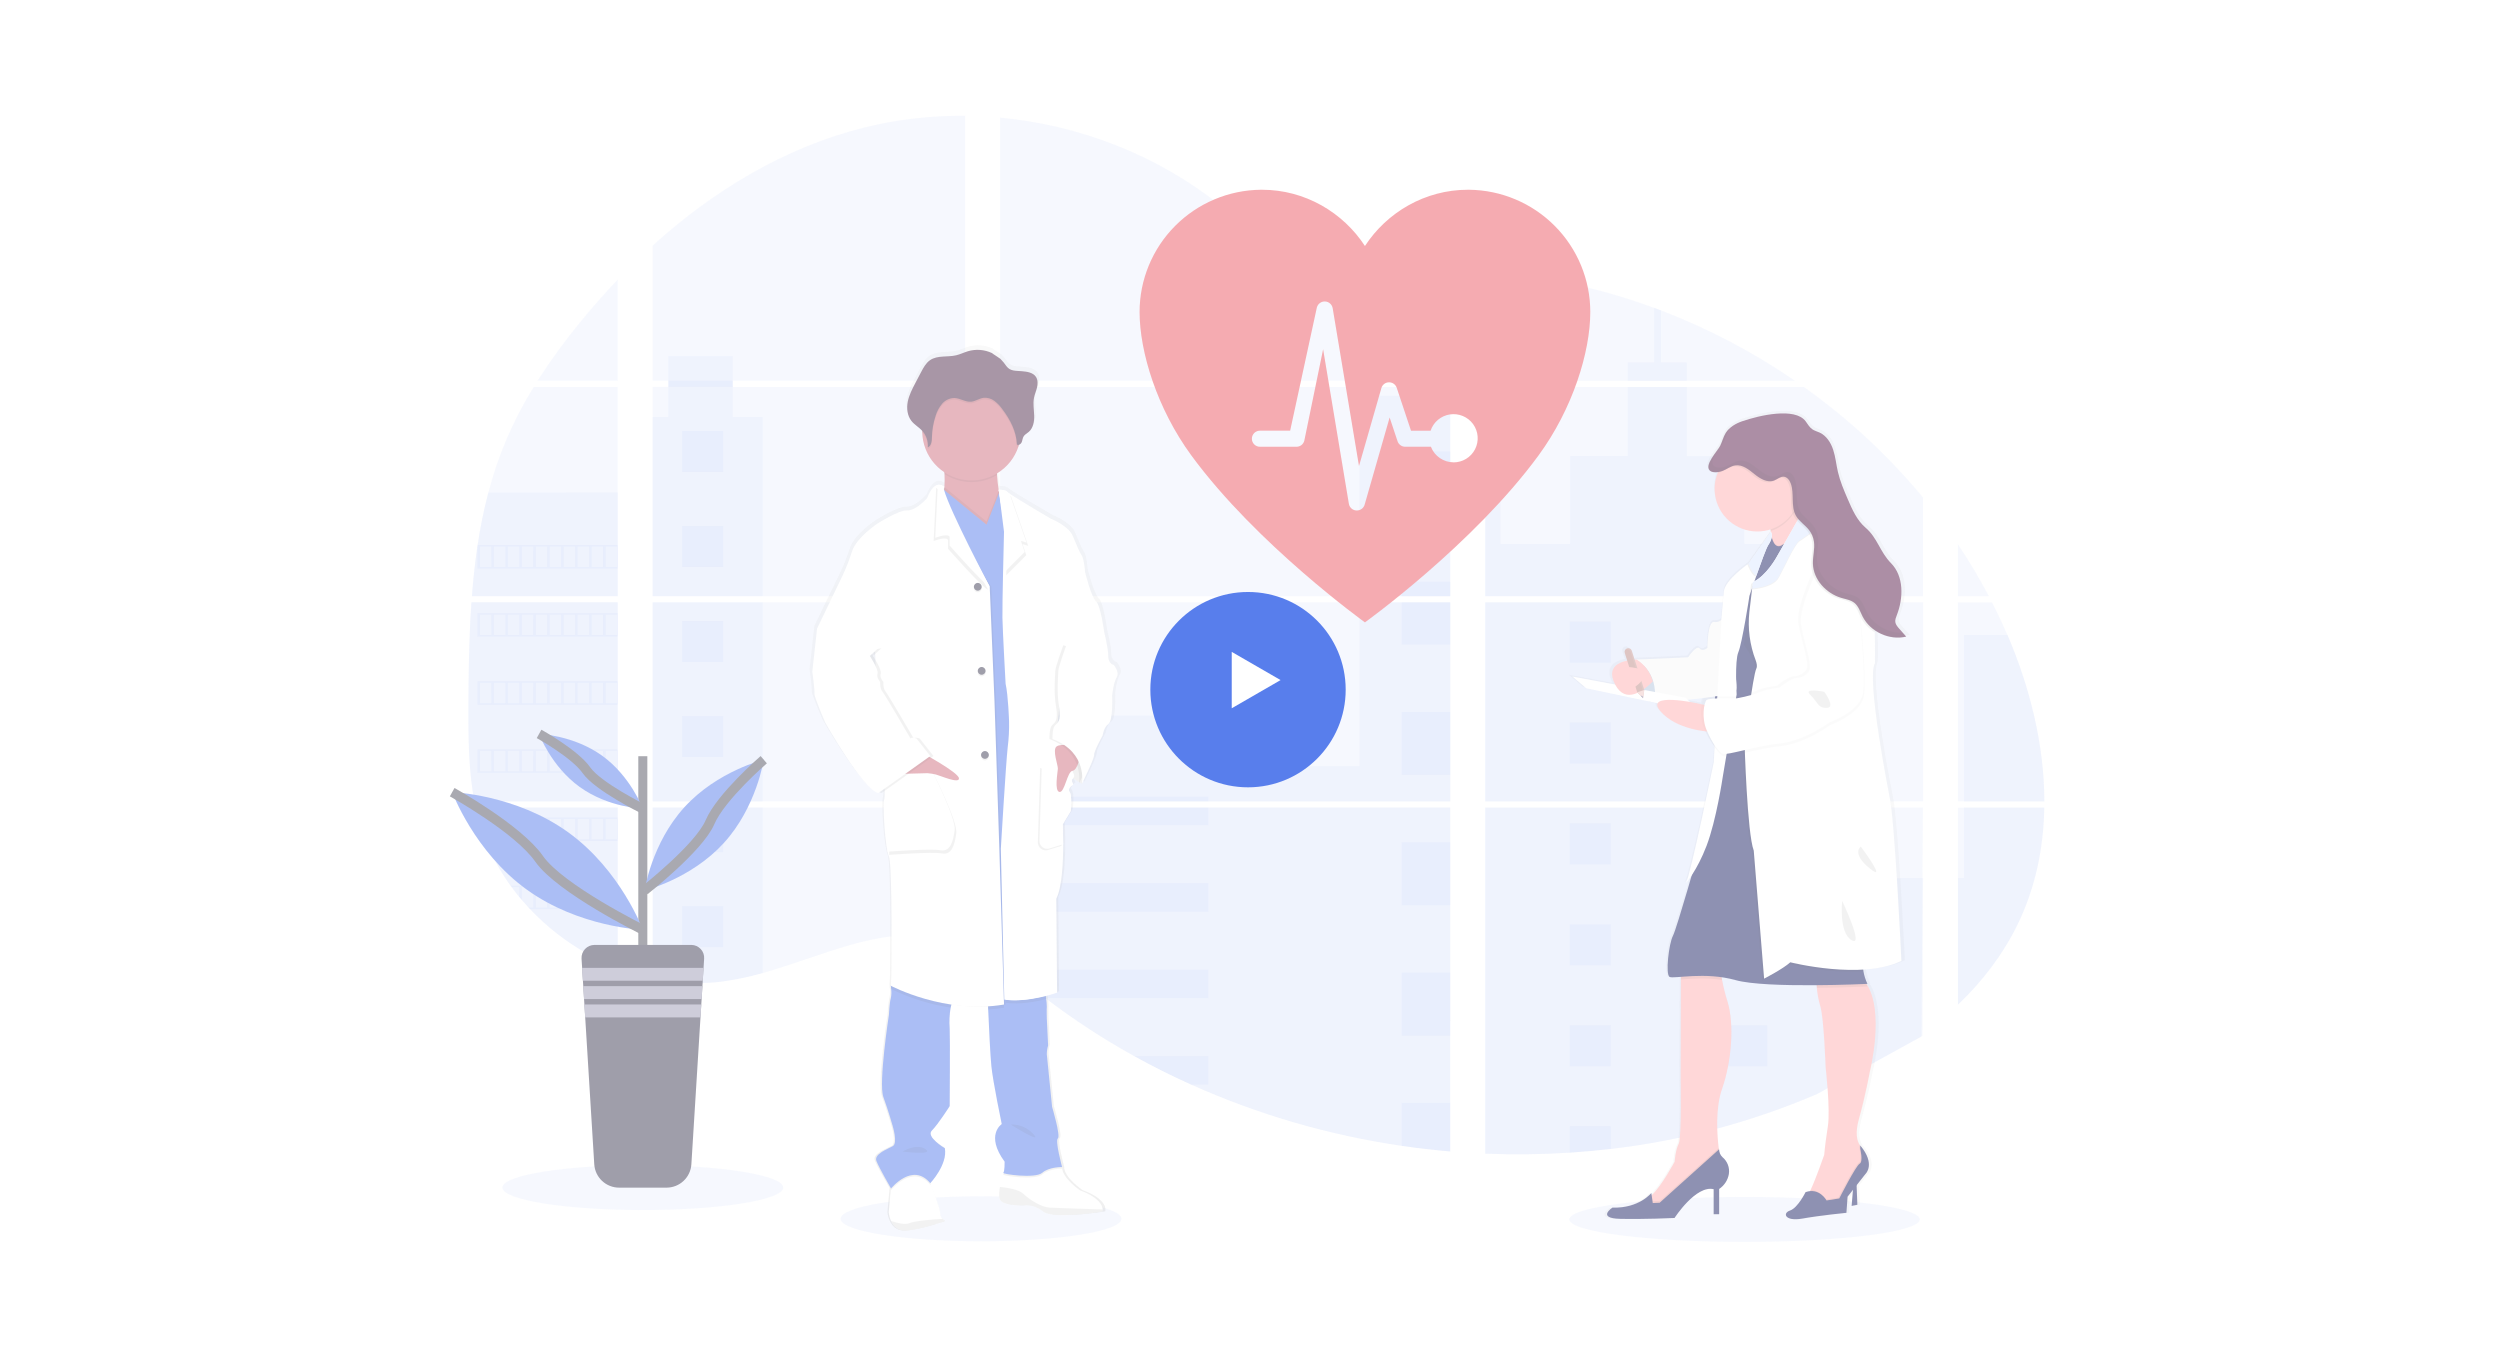 <svg width="522" height="284" viewBox="0 0 522 284" fill="none" xmlns="http://www.w3.org/2000/svg">
<rect width="521.17" height="284" rx="8" fill="white"/>
<g opacity="0.5">
<path opacity="0.1" d="M204.844 259.185C221.041 259.185 234.171 257.081 234.171 254.484C234.171 251.887 221.041 249.782 204.844 249.782C188.647 249.782 175.516 251.887 175.516 254.484C175.516 257.081 188.647 259.185 204.844 259.185Z" fill="#587EEC"/>
<path opacity="0.1" d="M364.263 259.317C384.474 259.317 400.859 257.213 400.859 254.616C400.859 252.019 384.474 249.915 364.263 249.915C344.052 249.915 327.667 252.019 327.667 254.616C327.667 257.213 344.052 259.317 364.263 259.317Z" fill="#587EEC"/>
<path opacity="0.1" d="M98.436 125.772H128.982V167.328H100.672C100.597 167.755 100.525 168.184 100.446 168.614H128.982V202.128C128.931 202.113 128.886 202.095 128.838 202.077C128.031 201.758 127.231 201.422 126.43 201.061L125.918 200.83C125.116 200.452 124.313 200.051 123.51 199.628C123.231 199.481 122.951 199.328 122.674 199.172C118.218 196.681 114.17 193.524 110.671 189.811C110.568 189.712 110.472 189.607 110.37 189.511C109.882 188.982 109.404 188.447 108.94 187.9L108.428 187.3C107.881 186.63 107.351 185.942 106.836 185.245C106.761 185.143 106.689 185.04 106.61 184.944C104.517 182.047 102.779 178.911 101.434 175.601C101.392 175.502 101.355 175.394 101.316 175.301C100.903 174.24 100.537 173.168 100.218 172.087C100.079 171.633 99.947 171.185 99.832 170.714C99.79 170.575 99.754 170.44 99.721 170.305C98.011 163.645 97.81 156.726 97.81 149.856C97.81 149.054 97.81 148.249 97.81 147.453C97.81 144.674 97.843 141.877 97.891 139.083C97.891 138.359 97.921 137.638 97.936 136.911C97.978 135.067 98.039 133.222 98.117 131.378C98.135 130.864 98.159 130.353 98.186 129.842C98.186 129.548 98.201 129.254 98.231 128.959C98.303 127.89 98.364 126.829 98.436 125.772Z" fill="#587EEC"/>
<path opacity="0.1" d="M128.982 79.502H112.227C114.95 75.247 117.926 71.158 121.139 67.257C123.628 64.205 126.255 61.231 128.982 58.365V79.502Z" fill="#587EEC"/>
<path opacity="0.1" d="M128.982 80.788V124.486H98.532C98.532 124.36 98.553 124.231 98.562 124.105C98.589 123.759 98.617 123.414 98.647 123.071C98.68 122.669 98.716 122.263 98.755 121.869C98.794 121.476 98.836 120.995 98.881 120.56C98.927 120.124 98.969 119.682 99.02 119.247C99.071 118.811 99.116 118.376 99.17 117.943C99.225 117.51 99.273 117.072 99.33 116.639C99.375 116.279 99.423 115.921 99.471 115.561C99.54 115.053 99.613 114.542 99.691 114.038C99.691 113.963 99.712 113.884 99.724 113.812C100.273 110.118 101.022 106.455 101.966 102.841C102.955 99.05 104.217 95.335 105.744 91.726C107.366 87.95 109.265 84.299 111.426 80.803L128.982 80.788Z" fill="#587EEC"/>
<path opacity="0.1" d="M136.275 125.769V167.328H201.518V125.769H136.275ZM136.275 168.611V204.3C136.648 204.378 137.018 204.453 137.386 204.516C137.885 204.612 138.382 204.7 138.89 204.775C138.987 204.79 139.086 204.805 139.191 204.814C139.39 204.847 139.595 204.874 139.793 204.901C140.296 204.97 140.796 205.027 141.298 205.072C141.536 205.096 141.777 205.117 142.018 205.135L142.598 205.18C142.914 205.204 143.227 205.222 143.538 205.231C143.73 205.231 143.923 205.249 144.121 205.255C144.272 205.255 144.422 205.255 144.579 205.255C144.735 205.255 144.958 205.255 145.148 205.255C145.407 205.255 145.665 205.255 145.921 205.255H146.267C146.526 205.255 146.785 205.255 147.041 205.231H147.059C147.237 205.231 147.417 205.231 147.598 205.207C147.648 205.21 147.698 205.21 147.748 205.207C147.899 205.207 148.049 205.207 148.194 205.186H148.299L149.307 205.108C149.638 205.078 149.972 205.039 150.31 205.003L150.996 204.922C153.788 204.531 156.548 203.945 159.258 203.167C165.343 201.473 171.297 199.103 177.38 197.366C185.244 195.128 193.933 194.029 201.533 196.766V168.611H136.275ZM201.518 79.502V24.175C194.375 24.098 187.251 24.932 180.32 26.657C163.799 30.799 148.976 39.785 136.275 51.261V79.499H139.55V80.782H136.275V124.486H201.518V80.785H152.994V79.502H201.518ZM285.319 60.814C281.232 60.669 277.169 59.378 273.494 57.383C266.466 53.568 260.853 47.676 254.58 42.705C241.548 32.349 225.386 26.101 208.805 24.551V79.502H301.942L302.174 79.259L285.319 60.814ZM293.804 59.312L302.8 69.165V56.728C299.787 57.1 297.148 57.987 293.816 59.3L293.804 59.312ZM302.8 213.162V168.611H283.631C283.58 168.422 283.529 168.229 283.468 168.037C283.526 168.229 283.574 168.422 283.628 168.611H208.817V200.83C209.527 201.356 210.228 201.909 210.924 202.47C211.673 203.071 212.413 203.705 213.157 204.327L213.906 204.946C214.264 205.246 214.626 205.547 214.99 205.829C215.712 206.414 216.441 206.991 217.178 207.559C217.542 207.86 217.915 208.13 218.285 208.413C224.163 212.898 230.363 216.945 236.835 220.522C238.285 221.323 239.749 222.105 241.226 222.869C242.21 223.37 243.2 223.869 244.194 224.353C245.687 225.08 247.191 225.781 248.708 226.455C262.694 232.722 277.482 237.021 292.651 239.232C296.02 239.729 299.402 240.119 302.797 240.404V213.159H303.098L302.8 213.162ZM208.817 80.785V124.486H302.812V80.785H208.817ZM208.817 125.769V167.328H302.812V125.769H208.817ZM310.108 56.674V70.547L321.59 57.972C317.786 57.359 313.958 56.921 310.108 56.659V56.674ZM310.108 125.784V167.328H401.53V125.769L310.108 125.784ZM401.196 216.461L401.518 168.611H310.108V240.881C315.997 241.128 321.894 241.058 327.775 240.671H327.878C330.687 240.495 333.483 240.238 336.266 239.902H336.329C351.177 238.177 365.695 234.311 379.429 228.423L401.196 216.461ZM419.158 132.612C418.815 131.804 418.457 131.002 418.093 130.209C417.413 128.707 416.693 127.247 415.953 125.787H408.82V167.328H426.854C426.845 155.564 423.863 143.547 419.167 132.597L419.158 132.612ZM408.82 168.626V209.783C413.9 204.922 418.192 199.361 421.283 193.004C425 185.35 426.701 177.062 426.839 168.62L408.82 168.626ZM408.82 113.674V124.489H415.285C413.329 120.766 411.174 117.151 408.829 113.659L408.82 113.674ZM346.818 64.827C346.343 64.647 345.867 64.464 345.389 64.286C340.342 62.426 335.184 60.879 329.945 59.654L312.374 78.901L312.037 79.259L312.263 79.505H374.8C366.091 73.521 356.701 68.589 346.827 64.812L346.818 64.827ZM376.633 80.8H311.39L310.108 81.972V124.486H321.347H321.365H401.542V103.893C394.289 95.138 385.918 87.369 376.642 80.785L376.633 80.8Z" fill="#587EEC"/>
<path opacity="0.1" d="M128.982 102.829V124.486H98.532C98.532 124.36 98.553 124.231 98.562 124.105C98.589 123.759 98.617 123.414 98.647 123.071C98.68 122.669 98.716 122.263 98.755 121.87C98.794 121.476 98.836 120.995 98.881 120.56C98.927 120.124 98.969 119.683 99.02 119.247C99.071 118.811 99.116 118.376 99.17 117.943C99.225 117.511 99.273 117.072 99.33 116.639C99.375 116.279 99.423 115.921 99.471 115.561C99.54 115.053 99.613 114.542 99.691 114.038C99.691 113.963 99.712 113.885 99.724 113.812C100.273 110.118 101.022 106.456 101.966 102.841L128.982 102.829Z" fill="#587EEC"/>
<path opacity="0.1" d="M98.436 125.772H128.982V167.328H100.672C100.597 167.755 100.525 168.184 100.446 168.614H128.982V202.128C128.931 202.113 128.886 202.095 128.838 202.077C128.031 201.758 127.231 201.422 126.43 201.061L125.918 200.83C125.116 200.452 124.313 200.051 123.51 199.628C123.231 199.481 122.951 199.328 122.674 199.172C118.218 196.681 114.17 193.524 110.671 189.811C110.568 189.712 110.472 189.607 110.37 189.511C109.882 188.982 109.404 188.447 108.94 187.9L108.428 187.3C107.881 186.63 107.351 185.942 106.836 185.245C106.761 185.143 106.689 185.04 106.61 184.944C104.517 182.047 102.779 178.911 101.434 175.601C101.392 175.502 101.355 175.394 101.316 175.301C100.903 174.24 100.537 173.168 100.218 172.087C100.079 171.633 99.947 171.185 99.832 170.714C99.79 170.575 99.754 170.44 99.721 170.305C98.011 163.645 97.81 156.726 97.81 149.856C97.81 149.054 97.81 148.249 97.81 147.453C97.81 144.674 97.843 141.877 97.891 139.083C97.891 138.359 97.921 137.638 97.936 136.911C97.978 135.067 98.039 133.222 98.117 131.378C98.135 130.864 98.159 130.353 98.186 129.842C98.186 129.548 98.201 129.254 98.231 128.959C98.303 127.89 98.364 126.829 98.436 125.772Z" fill="#587EEC"/>
<path opacity="0.1" d="M159.243 87.043V124.486H136.275V87.043H139.55V74.365H152.991V87.043H159.243Z" fill="#587EEC"/>
<path opacity="0.1" d="M159.243 125.769H136.278V167.325H159.243V125.769Z" fill="#587EEC"/>
<path opacity="0.1" d="M136.275 168.614H159.243V203.161C156.533 203.938 153.772 204.524 150.981 204.913L150.294 204.997C149.957 205.036 149.623 205.069 149.292 205.102C148.961 205.135 148.618 205.159 148.284 205.18H148.179C148.034 205.18 147.878 205.198 147.736 205.201H147.583C147.402 205.201 147.221 205.219 147.041 205.225C146.785 205.24 146.529 205.243 146.267 205.246C146.156 205.246 146.051 205.246 145.939 205.246C145.68 205.246 145.425 205.246 145.166 205.246H144.597C144.443 205.246 144.296 205.246 144.136 205.246L143.556 205.225C143.255 205.225 142.93 205.192 142.617 205.171L142.039 205.129L141.319 205.063C140.814 205.018 140.311 204.961 139.814 204.892L139.212 204.808L138.911 204.766C138.409 204.687 137.912 204.603 137.407 204.507C137.036 204.444 136.669 204.366 136.296 204.291L136.275 168.614Z" fill="#587EEC"/>
<path opacity="0.1" d="M302.812 82.621H283.875V124.483H302.812V82.621Z" fill="#587EEC"/>
<path opacity="0.1" d="M302.815 125.769V167.328H208.817V149.402H258.885V159.977H283.875V125.769H302.815Z" fill="#587EEC"/>
<path opacity="0.1" d="M303.113 213.171H302.812V240.434C299.421 240.147 296.04 239.758 292.669 239.265C277.493 237.047 262.698 232.738 248.708 226.461C244.669 224.647 240.712 222.666 236.838 220.519C230.366 216.94 224.165 212.893 218.286 208.41C216.809 207.28 215.351 206.124 213.912 204.943C212.916 204.123 211.926 203.282 210.924 202.464C210.228 201.903 209.527 201.35 208.817 200.821V168.614H283.625C283.574 168.422 283.523 168.229 283.468 168.04C283.526 168.229 283.58 168.422 283.631 168.614H302.812V213.153C302.915 213.156 303.014 213.165 303.113 213.171Z" fill="#587EEC"/>
<path opacity="0.1" d="M352.203 79.502H339.863V75.675H345.395V64.274C345.874 64.448 346.352 64.628 346.827 64.812V75.675H352.203V79.502Z" fill="#587EEC"/>
<path opacity="0.1" d="M381.933 124.486H321.353C321.353 124.486 321.353 124.486 321.374 124.501L321.347 124.486H310.108V82.624H313.292V113.566H327.845V95.241H339.866V80.788H352.206V95.253H364.227V113.578H381.933V124.486Z" fill="#587EEC"/>
<path opacity="0.1" d="M310.108 125.769V167.328H381.933V125.769H310.108ZM401.431 216.247L401.53 183.352H381.933V168.632H310.108V240.881C315.997 241.128 321.894 241.058 327.775 240.671H327.878C330.687 240.495 333.483 240.238 336.266 239.902H336.329C351.177 238.177 365.695 234.311 379.429 228.423" fill="#587EEC"/>
<path opacity="0.1" d="M410.096 168.614H426.851C426.704 177.052 425.006 185.341 421.292 192.995C418.201 199.355 413.906 204.916 408.832 209.773V183.337H410.096V168.614Z" fill="#587EEC"/>
<path opacity="0.1" d="M426.861 167.328H410.096V132.597H419.168C423.863 143.547 426.845 155.564 426.861 167.328Z" fill="#587EEC"/>
<path opacity="0.1" d="M302.815 94.258H292.669V107.384H302.815V94.258Z" fill="#587EEC"/>
<path opacity="0.1" d="M302.815 121.464H292.669V124.486H302.815V121.464Z" fill="#587EEC"/>
<path opacity="0.1" d="M302.815 125.769H292.669V134.586H302.815V125.769Z" fill="#587EEC"/>
<path opacity="0.1" d="M302.815 148.669H292.669V161.794H302.815V148.669Z" fill="#587EEC"/>
<path opacity="0.1" d="M302.815 175.875H292.669V189H302.815V175.875Z" fill="#587EEC"/>
<path opacity="0.1" d="M302.812 213.153C302.915 213.153 303.014 213.153 303.113 213.171H302.812V216.22H292.669V203.08H302.812V213.153Z" fill="#587EEC"/>
<path opacity="0.1" d="M302.812 230.28V240.418C299.421 240.132 296.04 239.743 292.669 239.25V230.28H302.812Z" fill="#587EEC"/>
<path opacity="0.1" d="M252.299 166.364H208.817V167.328H252.299V166.364Z" fill="#587EEC"/>
<path opacity="0.1" d="M252.299 168.611H208.817V172.306H252.299V168.611Z" fill="#587EEC"/>
<path opacity="0.1" d="M252.299 184.419H208.817V190.361H252.299V184.419Z" fill="#587EEC"/>
<path opacity="0.1" d="M252.296 202.474V208.416H218.286C216.809 207.29 215.35 206.135 213.909 204.949C212.913 204.129 211.926 203.288 210.921 202.474H252.296Z" fill="#587EEC"/>
<path opacity="0.1" d="M252.296 220.525V226.461H248.705C244.67 224.645 240.714 222.663 236.838 220.516L252.296 220.525Z" fill="#587EEC"/>
<path opacity="0.1" d="M336.338 129.797H327.778V138.341H336.338V129.797Z" fill="#587EEC"/>
<path opacity="0.1" d="M151.002 89.99H142.442V98.534H151.002V89.99Z" fill="#587EEC"/>
<path opacity="0.1" d="M151.002 109.835H142.442V118.379H151.002V109.835Z" fill="#587EEC"/>
<path opacity="0.1" d="M151.002 129.68H142.442V138.224H151.002V129.68Z" fill="#587EEC"/>
<path opacity="0.1" d="M151.002 149.523H142.442V158.066H151.002V149.523Z" fill="#587EEC"/>
<path opacity="0.1" d="M151.002 169.368H142.442V177.912H151.002V169.368Z" fill="#587EEC"/>
<path opacity="0.1" d="M151.002 189.213H142.442V197.757H151.002V189.213Z" fill="#587EEC"/>
<path opacity="0.1" d="M369.015 129.797H360.456V138.341H369.015V129.797Z" fill="#587EEC"/>
<path opacity="0.1" d="M336.338 150.871H327.778V159.415H336.338V150.871Z" fill="#587EEC"/>
<path opacity="0.1" d="M369.015 150.871H360.456V159.415H369.015V150.871Z" fill="#587EEC"/>
<path opacity="0.1" d="M336.338 171.942H327.778V180.486H336.338V171.942Z" fill="#587EEC"/>
<path opacity="0.1" d="M369.015 171.942H360.456V180.486H369.015V171.942Z" fill="#587EEC"/>
<path opacity="0.1" d="M336.338 193.016H327.778V201.56H336.338V193.016Z" fill="#587EEC"/>
<path opacity="0.1" d="M369.015 193.016H360.456V201.56H369.015V193.016Z" fill="#587EEC"/>
<path opacity="0.1" d="M336.338 214.09H327.778V222.634H336.338V214.09Z" fill="#587EEC"/>
<path opacity="0.1" d="M369.015 214.09H360.456V222.634H369.015V214.09Z" fill="#587EEC"/>
<path opacity="0.1" d="M327.778 240.671V235.161H336.335V239.887L327.778 240.671Z" fill="#587EEC"/>
<path opacity="0.1" d="M99.688 113.807V118.694H128.982V113.807H99.688ZM102.607 118.388H100.218V114.107H102.626L102.607 118.388ZM105.524 118.388H103.116V114.107H105.524V118.388ZM108.434 118.388H106.027V114.107H108.434V118.388ZM111.351 118.388H108.946V114.107H111.354L111.351 118.388ZM114.264 118.388H111.857V114.107H114.264V118.388ZM117.181 118.388H114.773V114.107H117.181V118.388ZM120.097 118.388H117.69V114.107H120.097V118.388ZM123.011 118.388H120.603V114.107H123.011V118.388ZM125.924 118.388H123.516V114.107H125.924V118.388ZM128.838 118.388H126.43V114.107H128.838V118.388Z" fill="#587EEC"/>
<path opacity="0.1" d="M99.688 128.028V132.916H128.982V128.028H99.688ZM102.607 132.606H100.218V128.338H102.626L102.607 132.606ZM105.524 132.606H103.116V128.338H105.524V132.606ZM108.434 132.606H106.027V128.338H108.434V132.606ZM111.351 132.606H108.946V128.338H111.354L111.351 132.606ZM114.264 132.606H111.857V128.338H114.264V132.606ZM117.181 132.606H114.773V128.338H117.181V132.606ZM120.097 132.606H117.69V128.338H120.097V132.606ZM123.011 132.606H120.603V128.338H123.011V132.606ZM125.924 132.606H123.516V128.338H125.924V132.606ZM128.838 132.606H126.43V128.338H128.838V132.606Z" fill="#587EEC"/>
<path opacity="0.1" d="M99.688 142.255V147.152H128.982V142.255H99.688ZM102.607 146.834H100.218V142.562H102.626L102.607 146.834ZM105.524 146.834H103.116V142.562H105.524V146.834ZM108.434 146.834H106.027V142.562H108.434V146.834ZM111.351 146.834H108.946V142.562H111.354L111.351 146.834ZM114.264 146.834H111.857V142.562H114.264V146.834ZM117.181 146.834H114.773V142.562H117.181V146.834ZM120.097 146.834H117.69V142.562H120.097V146.834ZM123.011 146.834H120.603V142.562H123.011V146.834ZM125.924 146.834H123.516V142.562H125.924V146.834ZM128.838 146.834H126.43V142.562H128.838V146.834Z" fill="#587EEC"/>
<path opacity="0.1" d="M99.688 156.483V161.365H128.982V156.483H99.688ZM102.607 161.061H100.218V156.786H102.626L102.607 161.061ZM105.524 161.061H103.116V156.786H105.524V161.061ZM108.434 161.061H106.027V156.786H108.434V161.061ZM111.351 161.061H108.946V156.786H111.354L111.351 161.061ZM114.264 161.061H111.857V156.786H114.264V161.061ZM117.181 161.061H114.773V156.786H117.181V161.061ZM120.097 161.061H117.69V156.786H120.097V161.061ZM123.011 161.061H120.603V156.786H123.011V161.061ZM125.924 161.061H123.516V156.786H125.924V161.061ZM128.838 161.061H126.43V156.786H128.838V161.061Z" fill="#587EEC"/>
<path opacity="0.1" d="M99.814 170.708C99.932 171.167 100.064 171.627 100.203 172.081V171.014H102.61V175.286H101.322C101.361 175.385 101.401 175.493 101.44 175.586H128.982V170.708H99.814ZM105.533 175.286H103.125V171.014H105.533V175.286ZM108.443 175.286H106.036V171.014H108.443V175.286ZM111.36 175.286H108.946V171.014H111.354L111.36 175.286ZM114.273 175.286H111.866V171.014H114.273V175.286ZM117.19 175.286H114.782V171.014H117.19V175.286ZM120.106 175.286H117.699V171.014H120.106V175.286ZM123.02 175.286H120.612V171.014H123.02V175.286ZM125.933 175.286H123.525V171.014H125.933V175.286ZM128.847 175.286H126.439V171.014H128.847V175.286Z" fill="#587EEC"/>
<path opacity="0.1" d="M106.617 184.935C106.692 185.031 106.764 185.139 106.842 185.236H108.434V187.287C108.606 187.492 108.775 187.696 108.949 187.888V185.224H111.357V189.51H110.382C110.478 189.61 110.571 189.715 110.683 189.811H128.991V184.935H106.617ZM114.264 189.51H111.857V185.242H114.264V189.51ZM117.181 189.51H114.773V185.242H117.181V189.51ZM120.097 189.51H117.69V185.242H120.097V189.51ZM123.011 189.51H120.603V185.242H123.011V189.51ZM125.924 189.51H123.516V185.242H125.924V189.51ZM128.838 189.51H126.43V185.242H128.838V189.51Z" fill="#587EEC"/>
<path opacity="0.1" d="M122.686 199.16C122.96 199.316 123.239 199.46 123.522 199.616V199.466H125.93V200.818L126.442 201.055V199.466H128.85V202.065C128.896 202.088 128.944 202.106 128.994 202.119V199.16H122.686Z" fill="#587EEC"/>
<path opacity="0.1" d="M321.353 124.486H321.371H321.353ZM302.812 213.15H303.113H302.812ZM283.468 168.037C283.526 168.229 283.574 168.421 283.628 168.611C283.58 168.421 283.529 168.229 283.468 168.037ZM321.353 124.477H321.371H321.353ZM139.562 79.493V80.776H153.006V79.493H139.562ZM302.812 213.15H303.113H302.812ZM283.468 168.037C283.526 168.229 283.574 168.421 283.628 168.611C283.58 168.421 283.529 168.229 283.468 168.037ZM321.353 124.477H321.371H321.353ZM302.812 213.141H303.113H302.812ZM283.468 168.037C283.526 168.229 283.574 168.421 283.628 168.611C283.58 168.421 283.529 168.229 283.468 168.037Z" fill="#587EEC"/>
<path d="M233.202 138.23C233.202 138.23 232.016 138.065 232.016 136.34C232.016 134.616 231.167 131.395 231.167 131.395C231.167 131.38 230.433 125.787 229.419 124.898C228.404 124.008 227.101 118.787 227.101 118.787C227.101 118.787 226.878 115.954 226.424 115.344C225.969 114.735 225.355 113.241 224.449 111.112C223.544 108.982 219.766 107.507 219.766 107.507C219.766 107.507 212.937 103.553 211.002 102.264C210.826 102.158 210.661 102.035 210.511 101.895C210.174 101.453 208.705 101.444 208.705 101.444C208.552 100.477 208.404 99.365 208.356 98.359C208.356 98.251 208.356 98.143 208.341 98.035C210.499 96.761 212.125 94.754 212.919 92.381C212.955 92.267 212.985 92.147 213.018 92.032C213.148 91.99 213.267 91.921 213.368 91.83C213.469 91.739 213.55 91.628 213.605 91.504C213.78 91.116 213.783 90.662 214 90.302C214.252 89.875 214.734 89.647 215.113 89.326C216.07 88.514 216.317 87.148 216.272 85.904C216.242 84.897 216.079 83.882 216.142 82.882L216.161 82.629C216.179 82.479 216.2 82.329 216.227 82.185C216.374 81.44 216.696 80.737 216.877 79.998C217.057 79.259 217.076 78.427 216.654 77.79C216.037 76.855 214.752 76.669 213.623 76.573C212.344 76.465 211.2 76.606 210.382 75.546C209.999 74.991 209.568 74.472 209.094 73.993C208.925 73.836 207.288 72.839 207.288 72.773C205.69 72.034 203.878 71.895 202.186 72.382C201.337 72.629 200.537 73.031 199.676 73.233C197.819 73.671 195.682 73.196 194.105 74.257C193.226 74.858 192.699 75.813 192.206 76.744C191.804 77.511 191.397 78.277 190.984 79.042C190.319 80.301 189.641 81.581 189.361 82.975C189.303 83.278 189.266 83.585 189.253 83.894V83.909C189.253 84.02 189.253 84.131 189.253 84.243V84.384C189.253 84.489 189.253 84.591 189.271 84.684C189.289 84.777 189.286 84.807 189.295 84.871C189.304 84.933 189.319 85.075 189.337 85.171C189.355 85.267 189.392 85.435 189.428 85.567C189.443 85.624 189.464 85.679 189.482 85.733C189.512 85.835 189.548 85.934 189.587 86.033C189.608 86.084 189.629 86.138 189.653 86.189C189.699 86.294 189.753 86.397 189.807 86.49C189.831 86.532 189.849 86.571 189.873 86.61C189.957 86.75 190.05 86.884 190.15 87.012C190.794 87.814 191.742 88.325 192.443 89.076C192.443 89.106 192.443 89.136 192.443 89.163C192.443 89.248 192.443 89.329 192.443 89.413C192.481 91.088 192.927 92.728 193.745 94.192C194.562 95.655 195.725 96.897 197.133 97.809C197.133 97.923 197.148 98.041 197.154 98.155C197.212 99.046 197.201 99.941 197.121 100.831C196.998 100.687 196.845 100.573 196.672 100.496C196.499 100.419 196.311 100.381 196.121 100.387C195.992 100.381 195.863 100.392 195.736 100.42L195.709 100.399V100.426C195.047 100.588 194.231 101.276 193.452 103.232C193.452 103.232 191.08 105.899 189.274 105.788C187.468 105.677 182.896 108.564 182.896 108.564C182.896 108.564 178.436 111.454 177.479 114.398C176.944 116.068 176.302 117.701 175.559 119.289L170.045 130.629L169.027 139.627C169.027 139.627 169.59 143.628 169.479 144.238C169.367 144.848 171.793 150.349 171.793 150.349C171.793 150.349 179.808 164.405 183.083 165.126L183.318 164.961C183.458 165.034 183.607 165.089 183.76 165.126L184.434 164.651C184.475 165.18 184.458 165.712 184.383 166.237C183.932 167.625 184.552 176.683 185.34 178.458C186.129 180.234 185.849 203.513 185.849 203.513L185.738 205.567C185.738 205.567 185.738 205.634 185.765 205.748L185.738 206.234L185.819 206.276C185.903 206.928 185.876 207.59 185.738 208.232C185.455 209.133 185.34 211.681 185.34 211.681C185.34 211.681 183.086 226.065 184.155 228.955C185.223 231.845 186.132 235.011 186.132 235.011C186.132 235.011 187.261 238.616 186.186 239.232C185.112 239.848 182.057 240.881 182.686 242.383C183.258 243.771 185.428 247.49 185.75 248.034L185.723 248.319L185.28 253.105C185.352 253.737 185.524 254.353 185.789 254.931C186.273 255.974 187.215 257.055 189.006 256.938C189.307 256.917 189.656 256.881 189.993 256.836C193.271 256.397 197.307 254.937 197.307 254.937C197.098 254.805 196.906 254.646 196.735 254.466C196.574 254.31 196.447 254.123 196.36 253.917C196.274 253.71 196.23 253.488 196.233 253.264C196.281 252.393 194.647 248.241 194.24 247.22C194.177 247.073 194.144 246.988 194.144 246.988C194.144 246.988 197.87 243.101 197.25 239.655C197.25 239.655 193.127 237.252 194.484 235.933C195.842 234.614 198.267 230.826 198.267 230.826C198.267 230.826 198.379 216.662 198.267 214.547C198.151 213.079 198.221 211.602 198.475 210.152C198.52 209.932 198.574 209.719 198.632 209.509C200.509 209.789 202.404 209.932 204.302 209.939C204.994 209.939 205.699 209.938 206.409 209.896C206.409 210.097 206.418 210.313 206.436 210.545C206.592 214.054 206.884 220.207 207.122 222.493C207.459 225.77 209.322 234.602 209.322 234.602C209.322 234.602 205.768 236.88 209.942 242.491C209.942 242.491 209.942 244.525 209.665 244.819C209.37 245.782 209.132 246.761 208.952 247.752C208.778 248.809 208.705 249.878 208.988 250.434C209.665 251.762 213.729 251.654 213.729 251.654L213.828 251.636C214.595 251.557 215.37 251.63 216.109 251.853C216.847 252.075 217.534 252.441 218.129 252.931C219.673 254.168 225.533 253.625 228.705 253.231C229.948 253.075 230.779 252.931 230.779 252.931C230.819 252.79 230.834 252.644 230.821 252.498C230.788 251.72 230.177 250.014 226.036 248.491C226.036 248.491 222.141 245.877 222.195 243.6H222.114H221.662C221.991 243.582 222.201 243.6 222.201 243.6C222.201 243.6 220.675 238.042 221.298 237.592C221.921 237.141 220.055 230.982 220.055 230.982C220.055 230.982 218.987 220.648 218.93 219.924C218.932 219.303 219.026 218.685 219.209 218.092L218.93 212.426C218.93 212.426 218.875 210.542 218.93 209.929C218.92 209.398 218.877 208.867 218.8 208.34C218.773 208.13 218.746 207.911 218.716 207.694C220.176 207.325 221.124 206.982 221.124 206.982L220.955 187.26C222.195 184.857 222.424 179.585 222.418 175.845C222.418 173.441 222.31 171.663 222.31 171.663L224.004 168.902C224.004 168.902 224.395 165.598 223.775 164.874C223.501 164.546 223.625 164.207 223.851 163.927C223.968 163.834 224.091 163.75 224.221 163.675C224.221 163.675 224.203 163.648 224.182 163.609C224.3 163.51 224.426 163.421 224.558 163.341C224.558 163.341 223.956 162.41 224.495 162.017C225 162.359 225.452 162.617 225.795 162.828C225.771 163.047 225.747 163.173 225.747 163.173L225.891 162.873C226.222 163.059 226.424 163.173 226.424 163.173C226.424 163.173 229.079 157.895 229.021 157.117C228.964 156.339 230.827 153.061 230.827 153.061C230.827 153.061 231.053 151.34 232.07 150.619C233.088 149.898 232.859 144.674 232.859 144.674C232.859 144.674 233.142 141.952 233.819 140.84C234.496 139.729 233.202 138.23 233.202 138.23ZM182.409 135.914L182.46 137.172C182.159 136.689 181.942 136.34 181.942 136.34L182.409 135.914Z" fill="url(#paint0_linear_6_373)"/>
<path d="M226.568 160.893L225.918 163.657C225.918 163.657 220.711 161.004 219.772 157.634C218.833 154.263 221.343 152.983 221.343 152.983L226.195 155.035L226.568 160.893Z" fill="white"/>
<path opacity="0.1" d="M226.568 160.893L225.918 163.657C225.918 163.657 220.711 161.004 219.772 157.634C218.833 154.263 221.343 152.983 221.343 152.983L226.195 155.035L226.568 160.893Z" fill="black"/>
<path d="M197.346 254.956C197.346 254.956 192.531 256.722 189.22 256.944C187.462 257.061 186.538 255.986 186.063 254.95C185.803 254.373 185.635 253.76 185.566 253.132L185.997 248.37L186.225 245.835L193.259 244.011L194.255 247.052L194.349 247.283C194.749 248.298 196.353 252.429 196.305 253.291C196.303 253.512 196.346 253.731 196.431 253.935C196.515 254.139 196.641 254.323 196.799 254.478C196.96 254.66 197.144 254.82 197.346 254.956Z" fill="white"/>
<path d="M230.24 252.534C230.252 252.679 230.238 252.824 230.198 252.964C230.198 252.964 219.899 254.679 217.792 252.964C217.198 252.463 216.506 252.091 215.759 251.873C215.013 251.655 214.229 251.594 213.458 251.696C213.458 251.696 209.473 251.804 208.808 250.495C208.531 249.945 208.603 248.878 208.775 247.827C208.95 246.842 209.183 245.868 209.473 244.91L209.632 244.784L210.58 244.024L221.681 243.696H221.765C221.711 245.961 225.533 248.56 225.533 248.56C229.593 250.062 230.192 251.759 230.24 252.534Z" fill="white"/>
<path opacity="0.1" d="M230.24 252.534C230.251 252.679 230.236 252.824 230.195 252.964C230.195 252.964 219.899 254.679 217.792 252.964C217.198 252.463 216.506 252.092 215.761 251.873C215.015 251.655 214.231 251.595 213.461 251.696C213.461 251.696 209.473 251.804 208.811 250.494C208.534 249.942 208.603 248.878 208.775 247.827C210.31 247.98 212.732 248.362 213.684 249.272C215.122 250.657 217.56 252.039 219.056 252.147C220.227 252.222 227.231 252.444 230.24 252.534Z" fill="black"/>
<path opacity="0.1" d="M197.346 254.956C197.346 254.956 192.531 256.722 189.22 256.944C187.462 257.061 186.538 255.986 186.066 254.947C187.291 255.358 188.991 255.791 189.885 255.394C190.945 254.926 194.701 254.622 196.808 254.493C196.968 254.668 197.149 254.823 197.346 254.956Z" fill="black"/>
<path d="M204.492 112.605C200.519 111.064 195.408 105.972 196.684 103.592C196.968 102.992 197.136 102.344 197.181 101.682C197.263 100.783 197.275 99.879 197.217 98.978C197.127 97.503 196.95 96.034 196.684 94.58C196.684 94.58 209.088 94.859 208.365 96.683C208.155 97.218 208.121 98.146 208.179 99.185C208.236 100.225 208.386 101.399 208.543 102.394C208.759 103.758 208.976 104.797 208.976 104.797C208.976 104.797 208.218 105.857 207.772 105.915C207.327 105.972 210.192 114.801 204.492 112.605Z" fill="#CF6F80"/>
<path opacity="0.1" d="M194.34 247.283L194.246 247.385C190.538 242.909 186.054 248.488 186.054 248.488L185.988 248.37L186.216 245.835L193.25 244.011L194.246 247.052L194.34 247.283Z" fill="black"/>
<path opacity="0.1" d="M221.768 244.012C221.768 244.012 219.059 243.954 217.614 245.228C216.17 246.502 209.187 245.505 209.488 245.228C209.577 245.091 209.631 244.934 209.644 244.772L210.592 244.012L221.693 243.684C221.735 243.885 221.768 244.012 221.768 244.012Z" fill="black"/>
<path d="M198.954 208.86C198.752 209.358 198.599 209.874 198.496 210.401C198.245 211.845 198.175 213.314 198.289 214.775C198.4 216.878 198.289 230.971 198.289 230.971C198.289 230.971 195.908 234.729 194.581 236.054C193.253 237.378 197.289 239.758 197.289 239.758C197.891 243.182 194.243 247.052 194.243 247.052C190.535 242.576 186.051 248.157 186.051 248.157C186.051 248.157 183.613 243.951 183.005 242.449C182.397 240.947 185.386 239.908 186.436 239.298C187.486 238.688 186.385 235.092 186.385 235.092C186.385 235.092 185.497 231.941 184.444 229.066C183.39 226.191 185.605 211.879 185.605 211.879C185.605 211.879 185.72 209.338 185.994 208.452C186.132 207.812 186.159 207.154 186.075 206.505C186.057 206.286 186.036 206.102 186.021 205.979C186.006 205.856 185.994 205.799 185.994 205.799L186.036 205.727L187.541 202.927C187.541 202.927 199.676 207.097 198.954 208.86Z" fill="#587EEC"/>
<path d="M221.768 243.681C221.768 243.681 219.059 243.624 217.614 244.883C216.17 246.142 209.187 245.159 209.488 244.883C209.789 244.607 209.765 242.561 209.765 242.561C205.669 236.979 209.163 234.714 209.163 234.714C209.163 234.714 207.333 225.927 207.002 222.667C206.77 220.39 206.484 214.271 206.331 210.777C206.264 209.275 206.225 208.241 206.225 208.241L209.572 207.569L210.003 207.481L218.075 205.865C218.075 205.865 218.298 207.367 218.448 208.596C218.523 209.121 218.565 209.649 218.574 210.179C218.52 210.78 218.574 212.661 218.574 212.661L218.848 218.299C218.669 218.891 218.577 219.505 218.574 220.123C218.629 220.841 219.679 231.121 219.679 231.121C219.679 231.121 221.506 237.255 220.883 237.697C220.26 238.139 221.768 243.681 221.768 243.681Z" fill="#587EEC"/>
<path opacity="0.1" d="M208.365 96.683C208.155 97.218 208.122 98.146 208.179 99.185C206.517 100.184 204.607 100.694 202.668 100.658C200.729 100.622 198.84 100.041 197.217 98.981C197.128 97.505 196.95 96.035 196.684 94.58C196.684 94.58 209.088 94.853 208.365 96.683Z" fill="black"/>
<path d="M213.16 90.044C213.162 91.126 212.992 92.202 212.654 93.231C211.9 95.536 210.354 97.501 208.289 98.779C206.224 100.056 203.772 100.564 201.369 100.212C198.965 99.86 196.763 98.671 195.152 96.855C193.542 95.04 192.626 92.714 192.567 90.29C192.567 90.206 192.567 90.128 192.567 90.044C192.544 88.679 192.793 87.324 193.3 86.056C193.807 84.789 194.562 83.635 195.52 82.661C196.479 81.688 197.622 80.915 198.883 80.387C200.144 79.86 201.498 79.588 202.865 79.588C204.232 79.588 205.586 79.86 206.847 80.387C208.108 80.915 209.251 81.688 210.21 82.661C211.168 83.635 211.923 84.789 212.43 86.056C212.937 87.324 213.186 88.679 213.163 90.044H213.16Z" fill="#CF6F80"/>
<path opacity="0.1" d="M204.492 112.605C200.519 111.064 195.408 105.972 196.684 103.592C196.968 102.992 197.136 102.344 197.181 101.682L202.62 106.143L205.984 108.898L208.543 102.397C208.759 103.761 208.976 104.8 208.976 104.8C208.976 104.8 208.218 105.861 207.772 105.918C207.327 105.975 210.192 114.801 204.492 112.605Z" fill="black"/>
<path d="M218.556 132.321L214.015 208.476L208.091 208.863L192.754 164.705L195.27 112.28L195.799 101.204L202.62 106.795L205.988 109.55L208.621 102.859L213.518 107.119L218.556 132.321Z" fill="#587EEC"/>
<path opacity="0.1" d="M198.954 208.86C198.752 209.358 198.599 209.874 198.496 210.401C194.186 209.737 190 208.432 186.078 206.529L185.997 206.487L186.024 206.003L186.039 205.751L187.544 202.951C187.544 202.951 199.676 207.097 198.954 208.86Z" fill="black"/>
<path opacity="0.1" d="M209.641 210.413C208.54 210.6 207.428 210.727 206.313 210.792C206.246 209.29 206.207 208.256 206.207 208.256L209.554 207.583L209.641 210.413Z" fill="black"/>
<path opacity="0.1" d="M218.43 208.611C216.29 209.167 212.985 209.792 210.027 209.401L209.984 207.496L218.057 205.88C218.057 205.88 218.279 207.367 218.43 208.611Z" fill="black"/>
<path opacity="0.1" d="M209.973 209.749C197.632 211.852 186.331 205.823 186.331 205.823L186.439 203.78C186.439 203.78 186.719 180.621 185.942 178.846C185.166 177.07 184.561 168.067 185 166.685C185.44 165.303 183.396 144.581 183.396 144.581L183.065 136.169L170.948 131.269L176.365 119.998C177.097 118.418 177.726 116.792 178.249 115.131C179.191 112.205 183.565 109.33 183.565 109.33C183.565 109.33 188.049 106.458 189.822 106.566C191.595 106.675 193.918 104.025 193.918 104.025C195.634 99.66 197.187 101.637 197.187 101.637C197.187 101.844 197.187 101.637 197.103 102.283C196.501 107.074 206.836 122.215 206.984 122.482L207.968 146.413L208.964 176.698L209.973 209.749Z" fill="black"/>
<path d="M209.641 209.749C197.301 211.852 185.997 205.823 185.997 205.823L186.108 203.78C186.108 203.78 186.388 180.621 185.608 178.846C184.829 177.07 184.227 168.067 184.669 166.685C185.112 165.303 183.065 144.581 183.065 144.581L182.731 136.169L170.607 131.251L176.025 119.98C176.755 118.399 177.385 116.774 177.909 115.113C178.848 112.187 183.224 109.312 183.224 109.312C183.224 109.312 187.709 106.44 189.479 106.549C191.249 106.657 193.575 104.007 193.575 104.007C195.294 99.642 197.187 101.619 197.187 101.619C197.187 101.826 197.006 101.919 197.103 102.265C198.427 106.912 206.505 122.197 206.653 122.464L207.649 146.395L208.645 176.68L209.641 209.749Z" fill="white"/>
<path opacity="0.1" d="M206.316 123.146C204.988 122.594 197.957 114.582 197.957 114.582V112.758C197.702 112.157 196.182 112.524 194.948 112.944L195.477 101.868L196.079 102.367C197.398 107.011 206.162 122.879 206.316 123.146Z" fill="black"/>
<path d="M206.65 122.482C205.319 121.93 198.289 113.918 198.289 113.918V112.094C198.033 111.493 196.513 111.86 195.279 112.28L195.811 101.204L196.413 101.703C197.735 106.347 206.502 122.218 206.65 122.482Z" fill="white"/>
<path opacity="0.1" d="M186.331 162.44C186.496 162.44 194.911 161.557 194.911 161.557C194.911 161.557 200.007 171.558 199.673 173.991C199.339 176.424 198.734 178.578 196.684 178.197C194.635 177.815 185.653 178.497 185.653 178.497L186.331 162.44Z" fill="black"/>
<path d="M185.997 161.777C186.162 161.777 194.577 160.893 194.577 160.893C194.577 160.893 199.67 170.897 199.339 173.327C199.008 175.758 198.397 177.915 196.35 177.533C194.304 177.152 185.319 177.834 185.319 177.834L185.997 161.777Z" fill="white"/>
<path d="M192.338 157.081C192.338 157.081 200.061 161.224 200.227 162.488C200.392 163.753 196.296 161.936 195.411 161.716C194.829 161.576 194.236 161.484 193.638 161.44L187.736 161.599L192.338 157.081Z" fill="#CF6F80"/>
<path opacity="0.1" d="M204.161 123.663C204.609 123.663 204.973 123.3 204.973 122.852C204.973 122.404 204.609 122.041 204.161 122.041C203.712 122.041 203.348 122.404 203.348 122.852C203.348 123.3 203.712 123.663 204.161 123.663Z" fill="black"/>
<path d="M204.161 123.333C204.609 123.333 204.973 122.97 204.973 122.522C204.973 122.074 204.609 121.71 204.161 121.71C203.712 121.71 203.348 122.074 203.348 122.522C203.348 122.97 203.712 123.333 204.161 123.333Z" fill="#3F3D56"/>
<path opacity="0.1" d="M205.656 158.775C206.105 158.775 206.469 158.412 206.469 157.964C206.469 157.516 206.105 157.153 205.656 157.153C205.208 157.153 204.844 157.516 204.844 157.964C204.844 158.412 205.208 158.775 205.656 158.775Z" fill="black"/>
<path d="M205.656 158.442C206.105 158.442 206.469 158.079 206.469 157.631C206.469 157.183 206.105 156.82 205.656 156.82C205.208 156.82 204.844 157.183 204.844 157.631C204.844 158.079 205.208 158.442 205.656 158.442Z" fill="#3F3D56"/>
<path opacity="0.1" d="M204.97 141.219C205.419 141.219 205.783 140.856 205.783 140.408C205.783 139.96 205.419 139.597 204.97 139.597C204.521 139.597 204.158 139.96 204.158 140.408C204.158 140.856 204.521 141.219 204.97 141.219Z" fill="black"/>
<path d="M204.97 140.889C205.419 140.889 205.783 140.526 205.783 140.078C205.783 139.63 205.419 139.267 204.97 139.267C204.521 139.267 204.158 139.63 204.158 140.078C204.158 140.526 204.521 140.889 204.97 140.889Z" fill="#3F3D56"/>
<path d="M223.703 161.272C223.703 161.272 224.257 162.101 223.703 162.488C223.149 162.876 223.757 163.813 223.757 163.813C223.757 163.813 222.376 164.621 222.984 165.348C223.592 166.075 223.207 169.359 223.207 169.359L221.545 172.105C221.545 172.105 221.644 173.874 221.65 176.265C221.65 179.996 221.431 185.242 220.215 187.633L220.383 207.253C220.383 207.253 214.565 209.374 209.696 208.728L208.973 177.245C208.973 177.245 210.027 159.391 210.415 155.966C210.642 154.188 210.735 152.396 210.692 150.604C210.692 150.604 210.526 145.245 209.97 142.757C209.97 142.757 209.368 131.981 209.307 128.998C209.28 127.571 209.356 123.408 209.44 119.448C209.533 115.119 209.638 111.037 209.638 111.037L208.54 102.361C208.54 102.361 209.638 102.249 209.97 102.691C210.118 102.829 210.279 102.953 210.451 103.061C212.347 104.34 219.047 108.276 219.047 108.276C219.047 108.276 222.755 109.748 223.643 111.857C224.531 113.966 225.148 115.462 225.578 116.062C226.009 116.663 226.243 119.487 226.243 119.487C226.243 119.487 227.52 124.684 228.516 125.565C229.512 126.445 230.24 132.044 230.24 132.044L221.437 138.954C221.437 138.954 220.663 150.448 220.498 150.892C220.332 151.337 223.703 161.272 223.703 161.272Z" fill="white"/>
<path d="M224.037 161.272C224.037 161.272 224.588 162.101 224.037 162.489C223.486 162.876 224.088 163.813 224.088 163.813C224.088 163.813 222.716 164.63 223.318 165.357C223.92 166.084 223.541 169.368 223.541 169.368L221.879 172.114C221.879 172.114 221.978 173.883 221.988 176.275C221.988 180.006 221.768 185.251 220.552 187.642L220.717 207.262C220.717 207.262 214.89 209.383 210.027 208.737L209.307 177.254C209.307 177.254 210.361 159.4 210.749 155.976C210.976 154.198 211.068 152.405 211.023 150.613C211.023 150.613 210.857 145.254 210.304 142.766C210.304 142.766 209.702 131.991 209.638 129.007C209.611 127.581 209.69 123.417 209.771 119.457C209.864 115.128 209.969 111.046 209.969 111.046L208.519 102.253C208.519 102.253 209.969 102.253 210.304 102.7C210.45 102.84 210.612 102.964 210.785 103.07C212.681 104.35 219.384 108.285 219.384 108.285C219.384 108.285 223.089 109.757 223.977 111.866C224.865 113.975 225.482 115.471 225.915 116.072C226.349 116.673 226.577 119.496 226.577 119.496C226.577 119.496 227.854 124.694 228.85 125.574C229.846 126.454 230.565 132.042 230.565 132.042L221.762 138.951C221.762 138.951 220.988 150.445 220.82 150.89C220.651 151.334 224.037 161.272 224.037 161.272Z" fill="white"/>
<path opacity="0.1" d="M213.494 113.596L214.289 115.909L210.105 120.115C210.198 115.789 210.304 111.703 210.304 111.703L208.853 102.91C208.853 102.91 210.304 102.91 210.638 103.358C210.784 103.498 210.946 103.62 211.119 103.725L214.677 113.969L213.494 113.596Z" fill="black"/>
<path d="M213.16 112.932L213.957 115.245L209.774 119.451C209.867 115.122 209.972 111.04 209.972 111.04L208.519 102.247C208.519 102.247 209.972 102.247 210.304 102.694C210.451 102.833 210.613 102.957 210.785 103.064L214.346 113.305L213.16 112.932Z" fill="white"/>
<path opacity="0.1" d="M213.16 90.044C213.162 91.126 212.992 92.202 212.654 93.231C212.597 93.24 212.539 93.237 212.483 93.224C212.428 93.21 212.375 93.185 212.329 93.15C212.251 90.446 210.918 87.908 209.277 85.748C208.817 85.096 208.258 84.518 207.622 84.035C206.978 83.553 206.178 83.327 205.377 83.402C204.474 83.525 203.676 84.138 202.764 84.216C201.56 84.315 200.483 83.483 199.288 83.441C198.802 83.445 198.323 83.553 197.882 83.757C197.442 83.962 197.05 84.257 196.732 84.624C196.105 85.365 195.638 86.229 195.363 87.16C194.89 88.571 194.632 90.046 194.599 91.534C194.583 92.375 194.502 93.429 193.72 93.736C193.779 93.117 193.708 92.493 193.513 91.903C193.318 91.313 193.002 90.77 192.585 90.308L192.567 90.29C192.567 90.206 192.567 90.128 192.567 90.044C192.544 88.679 192.793 87.324 193.3 86.056C193.807 84.789 194.562 83.635 195.52 82.661C196.479 81.688 197.622 80.915 198.883 80.387C200.144 79.86 201.498 79.588 202.865 79.588C204.232 79.588 205.586 79.86 206.847 80.387C208.108 80.915 209.251 81.688 210.21 82.661C211.168 83.635 211.923 84.789 212.43 86.056C212.937 87.324 213.186 88.679 213.163 90.044H213.16Z" fill="black"/>
<path d="M207.128 73.722C205.564 72.988 203.785 72.849 202.126 73.332C201.292 73.578 200.507 73.978 199.661 74.179C197.855 74.615 195.748 74.143 194.198 75.197C193.337 75.798 192.82 76.748 192.338 77.67L191.134 79.959C190.478 81.212 189.816 82.485 189.542 83.864C189.268 85.243 189.434 86.787 190.31 87.896C190.948 88.704 191.89 89.212 192.582 89.972C192.997 90.434 193.311 90.977 193.506 91.566C193.701 92.156 193.771 92.779 193.714 93.397C194.499 93.096 194.574 92.039 194.592 91.197C194.626 89.709 194.884 88.235 195.357 86.823C195.632 85.892 196.098 85.029 196.726 84.288C197.044 83.921 197.436 83.626 197.876 83.421C198.317 83.217 198.796 83.109 199.282 83.104C200.486 83.146 201.566 83.975 202.758 83.876C203.661 83.801 204.462 83.185 205.37 83.065C206.172 82.99 206.973 83.216 207.616 83.699C208.252 84.181 208.81 84.759 209.268 85.412C210.912 87.571 212.245 90.104 212.323 92.814C212.663 93.063 213.154 92.739 213.322 92.354C213.491 91.969 213.497 91.519 213.711 91.152C213.957 90.729 214.43 90.504 214.8 90.185C215.739 89.377 215.974 88.016 215.938 86.781C215.902 85.547 215.661 84.294 215.896 83.08C216.037 82.335 216.356 81.638 216.531 80.902C216.705 80.166 216.726 79.34 216.314 78.706C215.712 77.775 214.445 77.592 213.34 77.505C212.085 77.396 210.963 77.535 210.162 76.48C209.786 75.93 209.363 75.413 208.898 74.936C208.738 74.78 207.128 73.788 207.128 73.722Z" fill="#512E4E"/>
<path opacity="0.1" d="M174.415 137.073L171.27 131.269L170.273 140.225C170.273 140.225 170.827 144.202 170.716 144.812C170.605 145.422 172.985 150.889 172.985 150.889C172.985 150.889 180.85 164.871 184.061 165.592L194.912 157.853L192.034 154.206C192.034 154.206 191.038 153.818 190.788 154.206C190.788 154.206 185.446 145.031 184.892 144.367C184.338 143.703 184.447 142.379 184.447 142.379C184.447 142.379 183.616 141.495 183.893 140.666C184.17 139.837 182.289 136.962 182.289 136.962L184.004 135.361L174.415 137.073Z" fill="black"/>
<path d="M171.435 130.609L170.604 131.27L169.608 140.225C169.608 140.225 170.162 144.202 170.051 144.812C169.939 145.422 172.323 150.89 172.323 150.89C172.323 150.89 180.185 164.871 183.396 165.592L194.249 157.853L191.369 154.206C191.369 154.206 190.373 153.819 190.123 154.206C190.123 154.206 184.781 145.031 184.227 144.368C183.673 143.704 183.784 142.379 183.784 142.379C183.784 142.379 182.954 141.496 183.231 140.666C183.507 139.837 181.623 136.962 181.623 136.962L183.339 135.361L171.435 130.609Z" fill="white"/>
<path opacity="0.1" d="M222.984 165.691C223.586 166.421 223.206 169.698 223.206 169.698L221.545 172.444C221.545 172.444 221.644 174.217 221.65 176.605L218.857 177.476C218.605 177.555 218.337 177.572 218.077 177.526C217.816 177.481 217.571 177.374 217.36 177.214C217.149 177.055 216.98 176.847 216.866 176.609C216.752 176.371 216.697 176.109 216.705 175.845L217.187 160.34L223.703 162.828C223.149 163.212 223.757 164.156 223.757 164.156C223.757 164.156 222.376 164.961 222.984 165.691Z" fill="black"/>
<path d="M223.318 165.357C223.92 166.087 223.541 169.368 223.541 169.368L221.879 172.114C221.879 172.114 221.979 173.883 221.988 176.274L219.143 177.161C218.896 177.237 218.634 177.254 218.379 177.209C218.124 177.164 217.884 177.059 217.678 176.903C217.471 176.747 217.306 176.543 217.194 176.31C217.083 176.077 217.029 175.821 217.036 175.562L217.521 160.01L224.04 162.497C223.483 162.882 224.091 163.822 224.091 163.822C224.091 163.822 222.716 164.63 223.318 165.357Z" fill="white"/>
<path d="M225.476 157.967C225.476 157.967 225.033 160.788 223.926 160.953C222.818 161.119 222.322 165.517 221.217 165.36C220.112 165.204 220.844 161.272 220.883 160.509C220.922 159.746 219.679 156.585 220.609 155.867C221.539 155.149 224.483 155.867 224.483 155.867L225.476 157.967Z" fill="#CF6F80"/>
<path opacity="0.1" d="M227.833 136.244L229.921 132.038C229.921 132.038 230.752 135.244 230.752 136.956C230.752 138.669 231.914 138.837 231.914 138.837C231.914 138.837 233.187 140.339 232.516 141.432C231.845 142.526 231.574 145.248 231.574 145.248C231.574 145.248 231.793 150.442 230.797 151.16C229.801 151.878 229.593 153.593 229.593 153.593C229.593 153.593 227.763 156.853 227.821 157.628C227.878 158.403 225.274 163.651 225.274 163.651C225.274 163.651 226.547 157.129 219.128 154.311C219.128 154.311 219.071 152.097 219.625 151.49C220.179 150.883 221.042 150.607 220.501 147.54C219.959 144.473 220.344 140.808 220.344 140.072C220.344 139.335 222.006 134.745 222.006 134.745L227.833 136.244Z" fill="black"/>
<path d="M228.736 131.438L230.559 132.038C230.559 132.038 231.393 135.244 231.393 136.956C231.393 138.669 232.555 138.837 232.555 138.837C232.555 138.837 233.828 140.339 233.157 141.432C232.486 142.526 232.218 145.248 232.218 145.248C232.218 145.248 232.438 150.442 231.441 151.16C230.445 151.878 230.222 153.593 230.222 153.593C230.222 153.593 228.395 156.853 228.453 157.628C228.51 158.403 225.903 163.651 225.903 163.651C225.903 163.651 227.179 157.129 219.757 154.311C219.757 154.311 219.703 152.097 220.257 151.49C220.811 150.883 221.675 150.607 221.133 147.54C220.591 144.473 220.976 140.808 220.976 140.071C220.976 139.335 222.638 134.745 222.638 134.745L228.736 131.438Z" fill="white"/>
<path opacity="0.1" d="M188.45 240.449C188.45 240.449 191.357 238.625 193.265 239.95C195.173 241.275 188.45 240.449 188.45 240.449Z" fill="black"/>
<path opacity="0.1" d="M211.041 234.81C211.041 234.81 213.614 234.479 215.775 236.802C217.936 239.124 211.041 234.81 211.041 234.81Z" fill="black"/>
<g opacity="0.1">
<path opacity="0.1" d="M214.806 89.527C214.436 89.846 213.96 90.074 213.714 90.497C213.503 90.861 213.497 91.308 213.328 91.699C213.16 92.09 212.669 92.408 212.329 92.162C212.251 89.458 210.915 86.919 209.274 84.757C208.816 84.104 208.258 83.526 207.622 83.044C206.978 82.561 206.176 82.335 205.374 82.41C204.471 82.534 203.676 83.146 202.764 83.221C201.56 83.323 200.48 82.491 199.285 82.449C198.799 82.454 198.32 82.562 197.88 82.767C197.44 82.972 197.049 83.268 196.732 83.636C196.104 84.376 195.638 85.238 195.363 86.168C194.89 87.58 194.632 89.055 194.598 90.543C194.58 91.381 194.502 92.426 193.726 92.739C193.744 92.96 193.744 93.183 193.726 93.405C194.508 93.105 194.586 92.047 194.605 91.206C194.638 89.718 194.896 88.244 195.369 86.832C195.644 85.901 196.11 85.038 196.738 84.297C197.055 83.93 197.447 83.635 197.887 83.43C198.327 83.226 198.805 83.118 199.291 83.113C200.495 83.155 201.578 83.984 202.77 83.885C203.673 83.81 204.474 83.194 205.38 83.074C206.182 82.999 206.984 83.225 207.628 83.708C208.264 84.19 208.822 84.768 209.28 85.42C210.921 87.58 212.257 90.113 212.335 92.823C212.675 93.072 213.166 92.748 213.334 92.363C213.503 91.978 213.509 91.528 213.72 91.161C213.966 90.738 214.442 90.512 214.812 90.194C215.751 89.386 215.986 88.025 215.95 86.79C215.95 86.751 215.95 86.712 215.95 86.676C215.893 87.746 215.607 88.836 214.806 89.527Z" fill="black"/>
<path opacity="0.1" d="M192.588 89.314C191.896 88.554 190.951 88.046 190.316 87.241C189.781 86.528 189.475 85.67 189.44 84.781C189.345 85.892 189.656 87.001 190.316 87.902C190.951 88.71 191.896 89.218 192.588 89.978C193.253 90.721 193.652 91.663 193.723 92.657C193.769 92.052 193.692 91.445 193.497 90.87C193.302 90.296 192.993 89.766 192.588 89.314Z" fill="black"/>
<path opacity="0.1" d="M216.537 80.244C216.359 80.98 216.043 81.68 215.899 82.422C215.813 82.918 215.782 83.422 215.805 83.924C215.815 83.638 215.847 83.353 215.899 83.071C216.043 82.326 216.359 81.629 216.537 80.893C216.64 80.487 216.674 80.067 216.636 79.649C216.617 79.85 216.584 80.049 216.537 80.244Z" fill="black"/>
</g>
<path opacity="0.1" d="M134.219 252.663C150.416 252.663 163.547 250.559 163.547 247.962C163.547 245.365 150.416 243.26 134.219 243.26C118.022 243.26 104.892 245.365 104.892 247.962C104.892 250.559 118.022 252.663 134.219 252.663Z" fill="#587EEC"/>
<path d="M135.164 157.898H133.277V200.308H135.164V157.898Z" fill="#535461"/>
<path d="M147.023 200.178L146.905 202.089L146.737 204.793L146.668 205.916L146.502 208.62L146.43 209.744L146.261 212.447L144.359 243.11C144.277 244.43 143.693 245.668 142.728 246.573C141.763 247.479 140.489 247.983 139.164 247.983H129.274C127.95 247.983 126.676 247.478 125.711 246.573C124.747 245.668 124.164 244.429 124.082 243.11L122.189 212.426L122.021 209.723L121.951 208.599L121.783 205.895L121.714 204.772L121.545 202.068L121.425 200.157C121.404 199.79 121.458 199.422 121.585 199.076C121.712 198.73 121.908 198.413 122.162 198.146C122.415 197.878 122.721 197.665 123.06 197.52C123.399 197.375 123.764 197.3 124.133 197.3H144.362C144.73 197.304 145.093 197.382 145.429 197.531C145.765 197.679 146.067 197.895 146.317 198.165C146.566 198.434 146.757 198.752 146.879 199.099C147 199.445 147.049 199.812 147.023 200.178Z" fill="#3F3D56"/>
<path d="M146.905 202.089L146.737 204.784H121.702L121.533 202.089H146.905Z" fill="#9D9CB5"/>
<path d="M146.668 205.907L146.502 208.605H121.939L121.771 205.907H146.668Z" fill="#9D9CB5"/>
<path d="M146.43 209.731L146.264 212.426H122.177L122.009 209.731H146.43Z" fill="#9D9CB5"/>
<path d="M118.653 173.793C129.641 181.73 134.228 194.143 134.228 194.143C134.228 194.143 120.985 193.689 109.993 185.752C99.002 177.815 94.424 165.405 94.424 165.405C94.424 165.405 107.661 165.856 118.653 173.793Z" fill="#587EEC"/>
<path d="M94.415 165.405C94.415 165.405 108.164 173.021 112.573 179.327C116.982 185.632 134.228 194.143 134.228 194.143" stroke="#535461" stroke-width="2" stroke-miterlimit="10"/>
<path d="M125.747 157.805C131.727 162.122 134.228 168.878 134.228 168.878C134.228 168.878 127.02 168.632 121.036 164.315C115.053 159.998 112.558 153.239 112.558 153.239C112.558 153.239 119.763 153.485 125.747 157.805Z" fill="#587EEC"/>
<path d="M112.558 153.239C112.558 153.239 120.04 157.384 122.439 160.815C124.838 164.246 134.228 168.878 134.228 168.878" stroke="#535461" stroke-width="2" stroke-miterlimit="10"/>
<path d="M142.912 168.536C136.04 176.073 134.586 185.924 134.586 185.924C134.586 185.924 144.275 183.55 151.14 176.01C158.006 168.47 159.465 158.622 159.465 158.622C159.465 158.622 149.783 160.998 142.912 168.536Z" fill="#587EEC"/>
<path d="M159.471 158.625C159.471 158.625 150.52 166.352 148.245 171.675C145.969 176.998 134.586 185.924 134.586 185.924" stroke="#535461" stroke-width="2" stroke-miterlimit="10"/>
<path d="M395.149 165.883C395.149 165.883 390.18 141.207 392.082 138.137C392.082 138.137 392.152 135.283 392.037 131.645C392.037 131.507 392.037 131.369 392.037 131.227C392.372 131.45 392.721 131.651 393.082 131.828C394.834 132.727 396.846 132.986 398.77 132.561L397.265 130.888C396.904 130.488 396.528 130.056 396.45 129.527C396.371 128.998 396.588 128.527 396.775 128.055C398.204 124.45 398.28 119.917 395.526 117.165C393.199 114.852 392.633 111.866 390.108 109.754C388.263 108.207 387.249 105.939 386.292 103.746C385.482 101.892 384.666 100.023 384.203 98.059C383.842 96.524 383.697 94.934 383.201 93.435C382.704 91.936 381.774 90.479 380.32 89.809C379.803 89.572 379.228 89.437 378.755 89.121C378.135 88.704 377.762 88.025 377.313 87.43C375.035 84.426 367.405 86.195 363.793 87.415C362.812 87.722 361.902 88.225 361.121 88.893L361.154 88.839C361.181 88.794 361.214 88.749 361.244 88.704C360.849 89.023 360.507 89.403 360.233 89.83C359.706 90.663 359.487 91.633 359.047 92.534C358.517 93.601 355.571 96.578 356.838 97.776C356.927 97.857 357.028 97.922 357.139 97.969C357.615 98.166 358.138 98.219 358.644 98.119L358.59 98.248C358.157 99.306 357.935 100.437 357.936 101.58C357.936 106.515 362.015 110.517 367.05 110.517C367.997 110.518 368.938 110.373 369.84 110.087C369.861 110.201 369.879 110.316 369.9 110.43C369.9 110.475 369.915 110.52 369.921 110.565L369.762 110.787C369.754 110.774 369.745 110.76 369.735 110.748L365.009 117.339C364.287 117.847 360.128 120.851 359.893 123.104C359.646 125.571 359.399 128.458 359.399 128.458L359.366 129.076C359.16 129.249 358.918 129.374 358.658 129.444C358.398 129.514 358.127 129.527 357.861 129.482C356.386 129.242 356.386 134.889 356.386 134.889C356.386 134.889 355.405 135.791 354.731 135.01C354.057 134.229 352.275 136.875 352.275 136.875L341.109 137.356L340.853 137.371L340.251 135.511C340.186 135.315 340.046 135.152 339.862 135.058C339.678 134.965 339.464 134.947 339.267 135.01C339.22 135.025 339.175 135.044 339.131 135.067L339.089 135.091L339.011 135.145L338.972 135.181C338.95 135.2 338.93 135.221 338.912 135.244L338.876 135.286L338.857 135.304C338.788 135.4 338.742 135.511 338.723 135.628C338.704 135.744 338.713 135.864 338.749 135.977L339.267 137.572C337.112 138.005 334.909 139.224 336.705 142.583L327.598 140.904L330.544 143.373L345.756 146.506C345.554 146.867 345.687 147.39 346.316 148.126C349.024 151.301 353.961 152.163 355.947 152.385C356.472 153.557 357.127 154.665 357.9 155.69L357.729 158.853C357.729 158.853 352.699 182.965 351.778 184.187C352.243 183.661 352.669 183.102 353.052 182.514C351.592 187.468 349.551 194.248 349.015 195.263C348.155 196.886 347.357 203.45 348.338 203.87C348.639 203.999 349.5 203.936 350.728 203.843V204.387L350.674 224.992C350.674 224.992 350.921 237.631 350.243 238.835C349.566 240.04 349.386 242.567 349.386 242.567C349.386 242.567 346.677 247.55 344.531 249.554C344.516 249.57 344.5 249.584 344.483 249.596L344.417 249.128C344.417 249.128 341.837 252.378 336.131 252.195C336.131 252.195 332.696 254.424 337.789 254.544C342.882 254.664 349.386 254.364 349.386 254.364C349.386 254.364 353.927 247.454 357.732 248.356V253.592H358.897V248.271C359.437 247.916 359.899 247.456 360.256 246.917C360.612 246.379 360.855 245.773 360.97 245.138C361.07 244.483 360.997 243.814 360.758 243.196C360.52 242.578 360.124 242.033 359.61 241.614C359.379 241.406 359.194 241.152 359.066 240.869C358.938 240.585 358.87 240.279 358.866 239.968L358.824 240.004C358.824 239.899 358.797 239.791 358.785 239.68C358.451 236.976 358.033 231.397 359.511 227.27C361.536 221.61 362.15 213.727 360.675 209.034C360.2 207.534 359.809 206.009 359.505 204.465C359.468 204.27 359.435 204.084 359.405 203.909C360.413 204.046 361.412 204.246 362.394 204.51C365.81 205.45 373.283 205.625 379.664 205.574C379.679 205.748 379.697 205.931 379.718 206.114C379.832 207.388 380.07 208.648 380.429 209.876C381.229 212.279 381.596 222.874 381.596 222.874C381.596 222.874 382.629 231.586 382.066 235.131C381.765 237.102 381.464 239.082 381.292 241.07V241.11C381.292 241.11 379.601 245.916 378.364 248.527C378.334 248.593 378.301 248.659 378.271 248.722C377.941 248.752 377.616 248.824 377.304 248.935C377.304 248.935 375.646 252.24 373.994 252.787C372.341 253.333 372.889 255.133 376.63 254.472C380.371 253.811 386.021 253.27 386.021 253.27L386.265 249.9L387.414 248.464L387.113 251.825L388.338 251.585L388.176 247.496L390.057 245.147C390.057 245.147 392.329 243.128 388.952 239.157V239.244C388.916 239.187 388.883 239.127 388.844 239.07V239.052C388.284 238.187 387.839 236.573 388.654 233.71C390.129 228.537 390.987 223.842 390.987 223.842C390.987 223.842 394.28 211.263 390.322 205.312H390.496C390.091 204.475 389.804 203.585 389.645 202.669C389.624 202.561 389.606 202.449 389.59 202.335C392.519 202.167 395.393 201.638 397.738 200.497C397.729 200.485 396.317 170.636 395.149 165.883ZM357.97 145.064V145.124L357.368 145.155L357.97 145.064ZM355.905 145.35C355.806 145.372 355.713 145.416 355.634 145.479C355.375 145.844 355.213 146.269 355.161 146.714L354.222 146.503C354.222 146.503 353.563 146.362 352.615 146.203L352.167 145.752C353.401 145.65 354.683 145.5 355.905 145.35Z" fill="url(#paint1_linear_6_373)"/>
<path d="M386.975 247.538L386.617 251.795L387.818 251.555L387.637 246.938L386.975 247.538Z" fill="#1D2366"/>
<path d="M359.577 227.326C358.129 231.442 358.538 236.997 358.863 239.694C358.984 240.692 359.095 241.299 359.095 241.299C359.095 241.299 356.931 246.219 356.75 246.406C356.57 246.592 350.382 250.362 350.382 250.362L346.057 252.883C346.057 252.883 341.669 250.963 343.772 250.302C344.202 250.13 344.589 249.866 344.907 249.53C347.014 247.532 349.659 242.566 349.659 242.566C349.659 242.566 349.84 240.046 350.502 238.847C351.164 237.649 350.924 225.052 350.924 225.052L350.975 204.519V201.842L359.206 201.902C359.258 202.811 359.377 203.715 359.562 204.606C359.857 206.145 360.24 207.665 360.708 209.16C362.159 213.844 361.557 221.688 359.577 227.326Z" fill="#FFB0B1"/>
<path opacity="0.1" d="M359.095 241.299C359.095 241.299 356.931 246.22 356.751 246.406C356.57 246.592 350.382 250.362 350.382 250.362L346.057 252.883C346.057 252.883 341.669 250.963 343.772 250.302C344.202 250.13 344.589 249.867 344.907 249.53L345.094 250.843L346.535 250.783L358.875 239.701C358.984 240.692 359.095 241.299 359.095 241.299Z" fill="black"/>
<path d="M358.945 239.98L346.535 251.137L345.094 251.197L344.793 249.095C344.793 249.095 342.271 252.333 336.666 252.153C336.666 252.153 333.301 254.373 338.289 254.493C343.276 254.613 349.644 254.313 349.644 254.313C349.644 254.313 354.093 247.403 357.816 248.304V253.523H358.96V248.256C359.492 247.899 359.945 247.438 360.294 246.901C360.643 246.364 360.879 245.762 360.988 245.132C361.087 244.483 361.017 243.819 360.785 243.204C360.552 242.59 360.165 242.045 359.661 241.623C359.436 241.412 359.256 241.158 359.133 240.875C359.01 240.593 358.946 240.288 358.945 239.98Z" fill="#1D2366"/>
<path d="M388.119 233.743C387.318 236.597 387.754 238.205 388.302 239.067V239.085C389.005 240.149 389.493 241.34 389.741 242.591L389.789 242.861L384.143 251.077L381.079 252.279C381.079 252.279 376.152 250.6 377.052 250.119C377.277 250.002 377.629 249.377 378.033 248.515C379.237 245.916 380.898 241.122 380.898 241.122V241.083C381.073 239.103 381.35 237.129 381.657 235.164C382.207 231.629 381.196 222.95 381.196 222.95C381.196 222.95 380.835 212.396 380.052 209.996C379.699 208.775 379.464 207.524 379.351 206.259C379.189 204.757 379.152 203.519 379.152 203.519C379.152 203.519 382.397 199.013 388.344 203.879C388.82 204.267 389.238 204.721 389.587 205.225C393.696 211.059 390.388 223.911 390.388 223.911C390.388 223.911 389.56 228.585 388.119 233.743Z" fill="#FFB0B1"/>
<path opacity="0.1" d="M389.798 242.861L384.152 251.077L381.088 252.279C381.088 252.279 376.161 250.6 377.061 250.119C377.286 250.002 377.639 249.377 378.042 248.515C380.128 248.497 381.208 250.479 381.208 250.479L383.851 250.059C383.851 250.059 387.336 243.221 388.119 242.804C388.901 242.386 388.239 239.683 388.239 239.683V238.995C388.26 239.019 388.278 239.046 388.302 239.07V239.088C389.005 240.152 389.493 241.343 389.741 242.594L389.798 242.861Z" fill="black"/>
<path d="M381.389 250.657C381.389 250.657 379.884 247.899 377 248.917C377 248.917 375.378 252.222 373.756 252.757C372.134 253.291 372.675 255.094 376.341 254.436C380.007 253.778 385.533 253.234 385.533 253.234L385.774 249.873L389.5 245.135C389.5 245.135 391.721 243.125 388.417 239.169V239.857C388.417 239.857 389.079 242.561 388.296 242.978C387.514 243.396 384.04 250.236 384.04 250.236L381.389 250.657Z" fill="#1D2366"/>
<path opacity="0.1" d="M359.216 201.897C359.268 202.805 359.386 203.709 359.571 204.6C356.182 204.105 353.037 204.351 350.975 204.513V201.837L359.216 201.897Z" fill="black"/>
<path opacity="0.1" d="M389.921 205.973C389.921 205.973 385.106 206.208 379.363 206.256C379.201 204.754 379.164 203.516 379.164 203.516C379.164 203.516 382.409 199.01 388.356 203.876C388.832 204.265 389.25 204.718 389.599 205.222C389.693 205.478 389.8 205.729 389.921 205.973Z" fill="black"/>
<path d="M389.921 205.432C389.921 205.432 368.829 206.451 362.4 204.651C355.971 202.852 349.599 204.411 348.639 203.993C347.679 203.576 348.459 197.036 349.301 195.417C350.144 193.797 354.767 177.422 354.767 177.422L359.216 154.272L363.902 152.983L364.233 152.89L372.398 150.643L378.382 148.994C378.382 148.994 390.28 195.356 389.259 198.775C388.889 200.084 388.829 201.461 389.085 202.798C389.241 203.71 389.522 204.597 389.921 205.432Z" fill="#1D2366"/>
<path d="M343.709 138.44C343.709 138.44 339.496 142.946 342.686 145.458C345.876 147.969 347.974 145.698 347.974 145.698L343.709 138.44Z" fill="#C7DAF5"/>
<path opacity="0.1" d="M343.709 138.44C343.709 138.44 339.496 142.946 342.686 145.458C345.876 147.969 347.974 145.698 347.974 145.698L343.709 138.44Z" fill="black"/>
<path d="M377.753 108.814C377.753 108.814 377.259 109.282 376.516 109.973C375.456 110.962 373.888 112.407 372.498 113.617C370.571 115.29 368.982 116.519 369.551 115.471C370.12 114.422 370.012 112.596 369.729 110.886C369.708 110.772 369.69 110.658 369.669 110.547C369.434 109.292 369.124 108.052 368.739 106.834C368.739 106.834 371.851 102.82 373.572 101.237C374.213 100.636 374.662 100.39 374.689 100.808C374.719 101.369 375.14 102.61 375.664 103.926C375.679 103.968 375.694 104.007 375.712 104.049C376.061 104.95 376.456 105.876 376.802 106.675C377.331 107.9 377.753 108.814 377.753 108.814Z" fill="#FFB0B1"/>
<path opacity="0.1" d="M375.712 104.049C375.42 105.619 374.71 107.082 373.658 108.285C372.605 109.487 371.248 110.386 369.729 110.886C369.489 109.515 369.159 108.161 368.739 106.834C368.739 106.834 374.599 99.278 374.689 100.807C374.71 101.387 375.167 102.673 375.712 104.049Z" fill="black"/>
<path opacity="0.1" d="M369.145 112.905L369.903 111.839C369.903 111.839 370.406 114.897 372.254 113.548C374.102 112.199 374.192 123.699 374.192 123.699L372.209 153.299L357.876 152.443L358.283 138.14L359.905 130.93L363.917 120.449L366.304 116.985L369.145 112.905Z" fill="black"/>
<path d="M374.192 123.882L372.386 150.646L372.197 153.482L364.206 153.004L363.905 152.986L357.885 152.626L358.292 138.32L359.914 131.11L363.926 120.629L366.313 117.165L369.154 113.07L369.912 112.007C369.912 112.007 370.415 115.065 372.263 113.716L372.302 113.689C374.108 112.548 374.192 123.882 374.192 123.882Z" fill="#1D2366"/>
<path d="M360.116 128.605C360.116 128.605 359.396 130.107 357.951 129.864C356.507 129.62 356.51 135.271 356.51 135.271C356.51 135.271 355.55 136.172 354.888 135.391C354.225 134.61 352.48 137.251 352.48 137.251L341.542 137.731C341.542 137.731 346.409 139.951 345.455 146.669C345.455 146.669 361.979 145.647 362.52 144.088C363.062 142.529 360.116 128.605 360.116 128.605Z" fill="white"/>
<path opacity="0.03" d="M360.116 128.605C360.116 128.605 359.396 130.107 357.951 129.864C356.507 129.62 356.51 135.271 356.51 135.271C356.51 135.271 355.55 136.172 354.888 135.391C354.225 134.61 352.48 137.251 352.48 137.251L341.542 137.731C341.542 137.731 346.409 139.951 345.455 146.669C345.455 146.669 361.979 145.647 362.52 144.088C363.062 142.529 360.116 128.605 360.116 128.605Z" fill="black"/>
<path d="M328.329 141.261L331.213 143.719L354.948 148.696L352.004 145.698L328.329 141.261Z" fill="white"/>
<path d="M369.19 113.851C368.796 114.452 367.667 117.529 366.725 120.214C365.939 122.452 365.283 124.42 365.283 124.42C365.283 124.42 363.751 134.376 362.969 136.175C362.186 137.975 362.611 144.992 362.611 144.992L359.694 162.323C359.694 162.323 358.373 171.26 356.332 176.599C354.319 181.853 352.076 184.316 352.007 184.395C352.91 183.175 357.831 159.16 357.831 159.16L359.456 128.872C359.456 128.872 359.694 125.994 359.935 123.534C360.176 121.073 365.051 117.715 365.051 117.715L369.753 111.043C370.225 111.673 369.909 112.773 369.19 113.851Z" fill="white"/>
<path d="M356.931 152.776C356.931 152.776 350.009 152.476 346.656 148.456C343.303 144.437 354.406 146.852 354.406 146.852L357.292 147.513L356.931 152.776Z" fill="#FFB0B1"/>
<path opacity="0.1" d="M389.259 198.778C388.889 200.087 388.829 201.465 389.085 202.801C381.533 203.335 373.455 201.299 373.455 201.299C371.95 202.681 367.986 204.717 367.986 204.717L365.825 177.981C364.444 174.376 363.902 155.489 363.902 155.489C363.902 155.489 364.025 154.5 364.203 153.019C364.203 152.983 364.203 152.944 364.218 152.908C364.757 148.771 365.825 141.006 366.349 139.957C367.071 138.515 364.128 134.679 364.128 134.679L365.467 123.278L365.629 121.902C368.453 120.644 370.617 116.624 370.617 116.624L372.278 113.719C374.084 112.563 374.177 123.897 374.177 123.897L372.371 150.661L378.355 149.012C378.355 149.012 390.28 195.36 389.259 198.778Z" fill="black"/>
<path d="M397.009 200.626C388.778 204.706 373.816 200.926 373.816 200.926C372.311 202.308 368.347 204.345 368.347 204.345L366.183 177.608C364.805 174.003 364.263 155.116 364.263 155.116C364.263 155.116 366.003 141.024 366.725 139.585C366.936 139.164 366.833 138.54 366.584 137.867C365.355 134.664 364.904 131.216 365.265 127.806L365.843 122.906L366.003 121.533C368.829 120.271 370.993 116.252 370.993 116.252L372.498 113.62L375.267 108.772L376.579 106.476L376.802 106.678L378.502 108.216C378.502 108.216 379.225 108.817 380.308 109.718C382.665 111.701 386.737 115.191 388.838 117.327C390.686 119.208 391.27 126.523 391.438 132.03C391.55 135.656 391.484 138.497 391.484 138.497C389.62 141.559 394.493 166.136 394.493 166.136C395.628 170.885 397.009 200.626 397.009 200.626Z" fill="white"/>
<path opacity="0.03" d="M381.208 116.192C381.208 116.192 375.559 126.926 376.215 131.005C376.871 135.085 378.737 139.702 377.837 140.781C377.528 141.189 377.128 141.521 376.669 141.75C376.21 141.978 375.705 142.098 375.192 142.099C374.289 142.16 371.881 143.839 371.881 144.019C371.881 144.199 369.657 144.199 367.667 145.04C365.678 145.882 362.74 146.359 362.74 146.359C362.74 146.359 357.022 146.179 356.489 146.72C355.956 147.261 355.408 150.496 356.549 153.077C357.69 155.657 358.957 157.583 359.914 157.934C360.871 158.286 366.945 156.255 371.872 155.774C376.799 155.294 382.147 151.397 382.147 151.397C382.147 151.397 388.037 149.294 389.07 145.758C390.102 142.223 387.809 122.789 387.809 122.789C387.809 122.789 386.075 113.731 381.208 116.192Z" fill="black"/>
<path opacity="0.03" d="M380.486 115.291C380.486 115.291 374.836 126.027 375.499 130.104C376.161 134.181 378.021 138.801 377.118 139.882C376.81 140.291 376.411 140.623 375.952 140.852C375.493 141.081 374.988 141.201 374.475 141.201C373.572 141.261 371.164 142.941 371.164 143.121C371.164 143.301 368.94 143.301 366.951 144.139C364.961 144.977 362.024 145.458 362.024 145.458C362.024 145.458 356.305 145.278 355.775 145.819C355.246 146.359 354.692 149.598 355.836 152.175C356.979 154.753 358.243 156.682 359.201 157.033C360.158 157.384 366.231 155.354 371.158 154.876C376.085 154.398 381.434 150.496 381.434 150.496C381.434 150.496 387.321 148.393 388.341 144.86C389.362 141.327 387.08 121.888 387.08 121.888C387.08 121.888 385.353 112.833 380.486 115.291Z" fill="black"/>
<path d="M381.031 115.651C381.031 115.651 375.381 126.388 376.043 130.464C376.705 134.541 378.566 139.161 377.666 140.24C377.358 140.65 376.958 140.983 376.499 141.212C376.04 141.442 375.533 141.561 375.02 141.562C374.117 141.622 371.709 143.301 371.709 143.478C371.709 143.656 369.488 143.659 367.496 144.5C365.503 145.341 362.569 145.818 362.569 145.818C362.569 145.818 356.85 145.638 356.317 146.179C355.784 146.72 355.237 149.958 356.377 152.536C357.518 155.113 358.785 157.042 359.742 157.393C360.699 157.745 366.773 155.714 371.7 155.233C376.627 154.753 381.976 150.856 381.976 150.856C381.976 150.856 387.866 148.754 388.898 145.218C389.93 141.682 387.652 122.248 387.652 122.248C387.652 122.248 385.894 113.206 381.031 115.651Z" fill="white"/>
<path opacity="0.1" d="M380.907 144.449C380.907 144.449 376.392 143.547 377.963 145.049C379.535 146.551 379.526 147.867 381.449 147.807C383.372 147.747 380.907 144.449 380.907 144.449Z" fill="black"/>
<path opacity="0.1" d="M388.537 176.767C388.537 176.767 386.496 178.146 390.4 181.324C394.304 184.503 388.537 176.767 388.537 176.767Z" fill="black"/>
<path opacity="0.1" d="M384.642 188.102C384.642 188.282 383.92 194.711 386.623 196.318C389.325 197.925 384.642 188.102 384.642 188.102Z" fill="black"/>
<path d="M341.729 137.716C339.55 137.791 334.842 138.455 337.283 143.001C339.441 147.023 343.068 144.334 345.109 142.295C344.611 140.393 343.401 138.754 341.729 137.716Z" fill="#FFB0B1"/>
<path d="M345.136 142.259L345.226 142.166L345.136 142.259Z" fill="#FFB0B1"/>
<path opacity="0.1" d="M380.308 109.901C377.997 111.478 376.058 112.809 375.679 113.085C374.644 113.851 372.669 118.349 371.396 120.644C370.382 122.491 367.086 122.966 365.843 123.083L366.003 121.71C368.829 120.448 370.993 116.429 370.993 116.429L376.579 106.653L378.502 108.399C378.502 108.399 379.225 109 380.308 109.901Z" fill="black"/>
<path d="M380.308 109.721C377.997 111.298 376.058 112.629 375.679 112.908C374.644 113.671 372.669 118.168 371.396 120.464C370.382 122.311 367.086 122.786 365.843 122.903L366.003 121.53C368.829 120.268 370.993 116.249 370.993 116.249L376.579 106.473L378.502 108.213C378.502 108.213 379.225 108.807 380.308 109.721Z" fill="#DCE7FF"/>
<path d="M375.86 102.066C375.861 103.87 375.313 105.631 374.289 107.116C373.079 108.873 371.278 110.138 369.214 110.682C367.149 111.227 364.957 111.015 363.036 110.084C361.115 109.154 359.591 107.567 358.742 105.611C357.893 103.656 357.774 101.461 358.407 99.425C359.041 97.39 360.384 95.648 362.194 94.517C364.003 93.385 366.159 92.939 368.271 93.258C370.382 93.578 372.309 94.642 373.701 96.258C375.094 97.874 375.859 99.935 375.86 102.066Z" fill="#FFB0B1"/>
<path opacity="0.1" d="M391.438 132.032C390.216 131.282 389.221 130.215 388.558 128.944C388.055 127.953 387.721 126.808 386.863 126.105C386.09 125.474 385.058 125.321 384.094 125.039C380.928 124.105 378.274 121.221 378.174 117.928C378.126 116.378 378.611 114.831 378.391 113.296C378.266 112.427 377.92 111.605 377.386 110.907C377.12 110.574 376.83 110.262 376.516 109.973C376.094 109.577 375.652 109.192 375.267 108.771C375.024 108.511 374.812 108.224 374.635 107.915C374.492 107.663 374.376 107.396 374.289 107.119C373.687 105.281 374.234 103.1 373.572 101.24L373.536 101.138C373.286 100.477 372.778 99.816 372.07 99.765C371.363 99.714 370.758 100.3 370.084 100.561C368.672 101.108 367.149 100.177 365.973 99.227C364.796 98.278 363.468 97.194 361.973 97.404C360.982 97.545 360.2 98.218 359.288 98.566C359.082 98.646 358.869 98.707 358.653 98.75C359.425 96.829 360.843 95.236 362.663 94.245C364.484 93.254 366.593 92.927 368.629 93.319C370.665 93.712 372.501 94.8 373.82 96.397C375.14 97.994 375.861 99.999 375.86 102.069C375.861 102.694 375.795 103.318 375.664 103.929C375.679 103.971 375.694 104.01 375.712 104.052C376.061 104.953 376.456 105.878 376.802 106.678L378.502 108.216C378.502 108.216 379.225 108.817 380.308 109.718C382.665 111.7 386.737 115.191 388.838 117.327C390.686 119.214 391.264 126.526 391.438 132.032Z" fill="black"/>
<path d="M359.183 93.078C359.613 92.204 359.827 91.224 360.341 90.395C361.097 89.194 362.415 88.424 363.769 87.959C367.306 86.742 374.779 84.976 377.012 87.959C377.452 88.56 377.816 89.227 378.424 89.641C378.888 89.957 379.447 90.092 379.956 90.329C381.38 90.996 382.289 92.45 382.773 93.934C383.258 95.418 383.402 97.01 383.757 98.539C384.212 100.501 385.009 102.361 385.804 104.208C386.74 106.389 387.733 108.651 389.539 110.192C392.004 112.295 392.549 115.272 394.836 117.58C397.545 120.319 397.458 124.841 396.061 128.431C395.878 128.902 395.67 129.395 395.742 129.897C395.815 130.398 396.188 130.855 396.54 131.254L398.021 132.922C394.517 133.766 390.553 131.939 388.922 128.734C388.42 127.743 388.085 126.601 387.225 125.895C386.454 125.264 385.419 125.114 384.459 124.832C381.292 123.894 378.638 121.007 378.538 117.715C378.49 116.168 378.975 114.621 378.755 113.088C378.633 112.214 378.285 111.386 377.747 110.685C376.919 109.607 375.67 108.883 374.996 107.681C373.855 105.671 374.722 103.061 373.9 100.904C373.648 100.243 373.142 99.582 372.435 99.531C371.727 99.48 371.122 100.066 370.445 100.327C369.037 100.874 367.514 99.945 366.337 98.993C365.16 98.041 363.833 96.959 362.334 97.172C361.344 97.311 360.564 97.984 359.652 98.335C358.978 98.594 357.611 98.825 357.021 98.257C355.775 97.112 358.662 94.147 359.183 93.078Z" fill="#591D4B"/>
<path opacity="0.1" d="M389.759 127.743C389.253 126.751 388.922 125.61 388.061 124.907C387.291 124.276 386.255 124.123 385.292 123.84C382.129 122.906 379.474 120.019 379.372 116.727C379.324 115.179 379.809 113.629 379.592 112.097C379.466 111.228 379.119 110.406 378.584 109.709C377.753 108.63 376.504 107.906 375.833 106.705C374.692 104.698 375.559 102.087 374.734 99.927C374.484 99.269 373.976 98.609 373.271 98.555C372.567 98.5 371.956 99.092 371.282 99.354C369.873 99.9 368.347 98.969 367.174 98.02C366 97.07 364.666 95.986 363.17 96.196C362.18 96.338 361.398 97.01 360.489 97.359C359.815 97.617 358.445 97.852 357.855 97.284C356.615 96.082 359.502 93.123 360.019 92.06C360.45 91.182 360.663 90.206 361.181 89.377C361.208 89.332 361.238 89.287 361.268 89.242C360.881 89.562 360.547 89.941 360.278 90.365C359.763 91.194 359.55 92.168 359.119 93.048C358.599 94.111 355.712 97.079 356.955 98.272C357.557 98.843 358.912 98.609 359.586 98.35C360.489 97.999 361.277 97.326 362.268 97.188C363.772 96.974 365.097 98.059 366.271 99.008C367.444 99.957 368.979 100.889 370.382 100.342C371.056 100.081 371.646 99.492 372.368 99.546C373.091 99.6 373.572 100.258 373.834 100.919C374.656 103.076 373.789 105.686 374.93 107.696C375.604 108.877 376.853 109.616 377.681 110.7C378.219 111.401 378.567 112.229 378.689 113.104C378.909 114.636 378.424 116.183 378.472 117.73C378.572 121.034 381.226 123.909 384.392 124.847C385.347 125.129 386.388 125.279 387.158 125.91C388.022 126.616 388.362 127.758 388.856 128.749C390.487 131.954 394.451 133.781 397.955 132.937L397.256 132.15C394.219 132.195 391.146 130.47 389.759 127.743Z" fill="black"/>
<path opacity="0.1" d="M369.009 114.032C368.615 114.633 367.486 117.709 366.544 120.395C365.663 120.052 364.862 117.868 364.862 117.868L369.563 111.193C370.045 111.854 369.729 112.95 369.009 114.032Z" fill="black"/>
<path d="M369.19 113.851C368.796 114.452 367.667 117.528 366.725 120.214C365.843 119.875 365.043 117.688 365.043 117.688L369.744 111.016C370.225 111.673 369.909 112.773 369.19 113.851Z" fill="#DCE7FF"/>
<path d="M341.855 144.542L339.249 136.337C339.218 136.241 339.206 136.14 339.215 136.04C339.223 135.939 339.251 135.841 339.298 135.752C339.344 135.662 339.408 135.582 339.485 135.518C339.563 135.453 339.652 135.403 339.748 135.373C339.942 135.313 340.152 135.331 340.333 135.425C340.513 135.518 340.649 135.679 340.711 135.872L343.318 144.067L343.059 145.782L341.855 144.542Z" fill="#BE8B87"/>
<path opacity="0.1" d="M339.496 135.616C339.69 135.555 339.901 135.573 340.082 135.667C340.263 135.76 340.4 135.921 340.462 136.115L343.068 144.31L342.873 145.596L343.062 145.795L343.321 144.079L340.699 135.884C340.637 135.691 340.501 135.53 340.321 135.437C340.14 135.343 339.93 135.325 339.736 135.385C339.573 135.438 339.432 135.544 339.336 135.686C339.387 135.658 339.441 135.635 339.496 135.616Z" fill="white"/>
<path d="M341.855 144.542L343.318 144.079L343.104 145.485L343.059 145.795L342.632 145.35L341.855 144.542Z" fill="#EFC8C4"/>
<path d="M342.632 145.35C342.657 145.318 342.689 145.291 342.725 145.272C342.746 145.258 342.771 145.251 342.796 145.251C342.821 145.251 342.845 145.258 342.867 145.272C342.887 145.296 342.904 145.324 342.918 145.353C342.938 145.386 342.965 145.414 342.997 145.436C343.029 145.457 343.066 145.471 343.104 145.476L343.059 145.776L342.632 145.35Z" fill="#727A9C"/>
<path d="M339.234 139.251C339.234 139.251 344.462 139.221 343.231 141.441C342 143.662 340.076 143.929 340.076 143.929L339.234 139.251Z" fill="#FFB0B1"/>
<path d="M306.719 39.619H306.493C297.512 39.619 289.569 44.363 285 51.362C280.431 44.363 272.489 39.619 263.507 39.619H263.282C256.542 39.683 250.099 42.4 245.354 47.178C240.61 51.957 237.946 58.412 237.942 65.139C237.942 73.494 241.608 85.348 248.757 95.103C262.376 113.689 285 129.951 285 129.951C285 129.951 307.625 113.692 321.241 95.103C328.392 85.348 332.055 73.494 332.055 65.139C332.052 58.412 329.388 51.958 324.644 47.179C319.9 42.401 313.459 39.684 306.719 39.619ZM303.489 96.533C302.467 96.529 301.469 96.216 300.627 95.636C299.785 95.056 299.139 94.235 298.773 93.282H293.404C293.05 93.28 292.706 93.168 292.419 92.961C292.133 92.754 291.918 92.463 291.805 92.129L290.156 87.169L284.937 105.371C284.836 105.721 284.623 106.029 284.331 106.249C284.039 106.468 283.683 106.587 283.318 106.587H283.213C282.831 106.569 282.468 106.421 282.183 106.167C281.898 105.913 281.709 105.57 281.647 105.193L276.269 72.905L272.338 92.011C272.248 92.374 272.039 92.697 271.744 92.927C271.448 93.157 271.085 93.282 270.71 93.282H263.146C262.92 93.292 262.693 93.255 262.481 93.175C262.269 93.095 262.075 92.973 261.911 92.817C261.747 92.66 261.617 92.472 261.528 92.263C261.439 92.055 261.393 91.831 261.393 91.604C261.393 91.378 261.439 91.154 261.528 90.945C261.617 90.737 261.747 90.549 261.911 90.392C262.075 90.235 262.269 90.113 262.481 90.033C262.693 89.953 262.92 89.917 263.146 89.927H269.386L274.954 64.238C275.045 63.858 275.266 63.522 275.578 63.287C275.89 63.051 276.275 62.932 276.666 62.948C277.057 62.964 277.43 63.116 277.722 63.376C278.013 63.637 278.205 63.99 278.264 64.376L283.757 97.314L288.434 81.028C288.532 80.685 288.738 80.383 289.021 80.166C289.305 79.95 289.651 79.831 290.009 79.827H290.042C290.395 79.827 290.74 79.938 291.027 80.145C291.313 80.353 291.527 80.645 291.637 80.98L294.62 89.936H298.707C298.997 89.054 299.526 88.27 300.235 87.67C300.944 87.07 301.805 86.677 302.724 86.534C303.642 86.392 304.582 86.505 305.44 86.863C306.298 87.22 307.04 87.806 307.585 88.558C308.13 89.309 308.456 90.197 308.528 91.122C308.599 92.047 308.414 92.974 307.991 93.8C307.568 94.626 306.925 95.32 306.132 95.804C305.339 96.288 304.428 96.545 303.498 96.545L303.489 96.533Z" fill="#EC5863"/>
</g>
<g filter="url(#filter0_d_6_373)">
<circle cx="260.585" cy="142" r="20.394" fill="#587EEC"/>
</g>
<path d="M267.383 142L257.186 147.887L257.186 136.113L267.383 142Z" fill="white"/>
<defs>
<filter id="filter0_d_6_373" x="238.192" y="121.606" width="44.787" height="44.787" filterUnits="userSpaceOnUse" color-interpolation-filters="sRGB">
<feFlood flood-opacity="0" result="BackgroundImageFix"/>
<feColorMatrix in="SourceAlpha" type="matrix" values="0 0 0 0 0 0 0 0 0 0 0 0 0 0 0 0 0 0 127 0" result="hardAlpha"/>
<feOffset dy="2"/>
<feGaussianBlur stdDeviation="1"/>
<feColorMatrix type="matrix" values="0 0 0 0 0 0 0 0 0 0 0 0 0 0 0 0 0 0 0.16 0"/>
<feBlend mode="normal" in2="BackgroundImageFix" result="effect1_dropShadow_6_373"/>
<feBlend mode="normal" in="SourceGraphic" in2="effect1_dropShadow_6_373" result="shape"/>
</filter>
<linearGradient id="paint0_linear_6_373" x1="201.518" y1="256.953" x2="201.518" y2="72.097" gradientUnits="userSpaceOnUse">
<stop stop-color="#808080" stop-opacity="0.25"/>
<stop offset="0.54" stop-color="#808080" stop-opacity="0.12"/>
<stop offset="1" stop-color="#808080" stop-opacity="0.1"/>
</linearGradient>
<linearGradient id="paint1_linear_6_373" x1="67277.3" y1="139501" x2="67277.3" y2="44612.4" gradientUnits="userSpaceOnUse">
<stop stop-color="#808080" stop-opacity="0.25"/>
<stop offset="0.54" stop-color="#808080" stop-opacity="0.12"/>
<stop offset="1" stop-color="#808080" stop-opacity="0.1"/>
</linearGradient>
</defs>
</svg>

